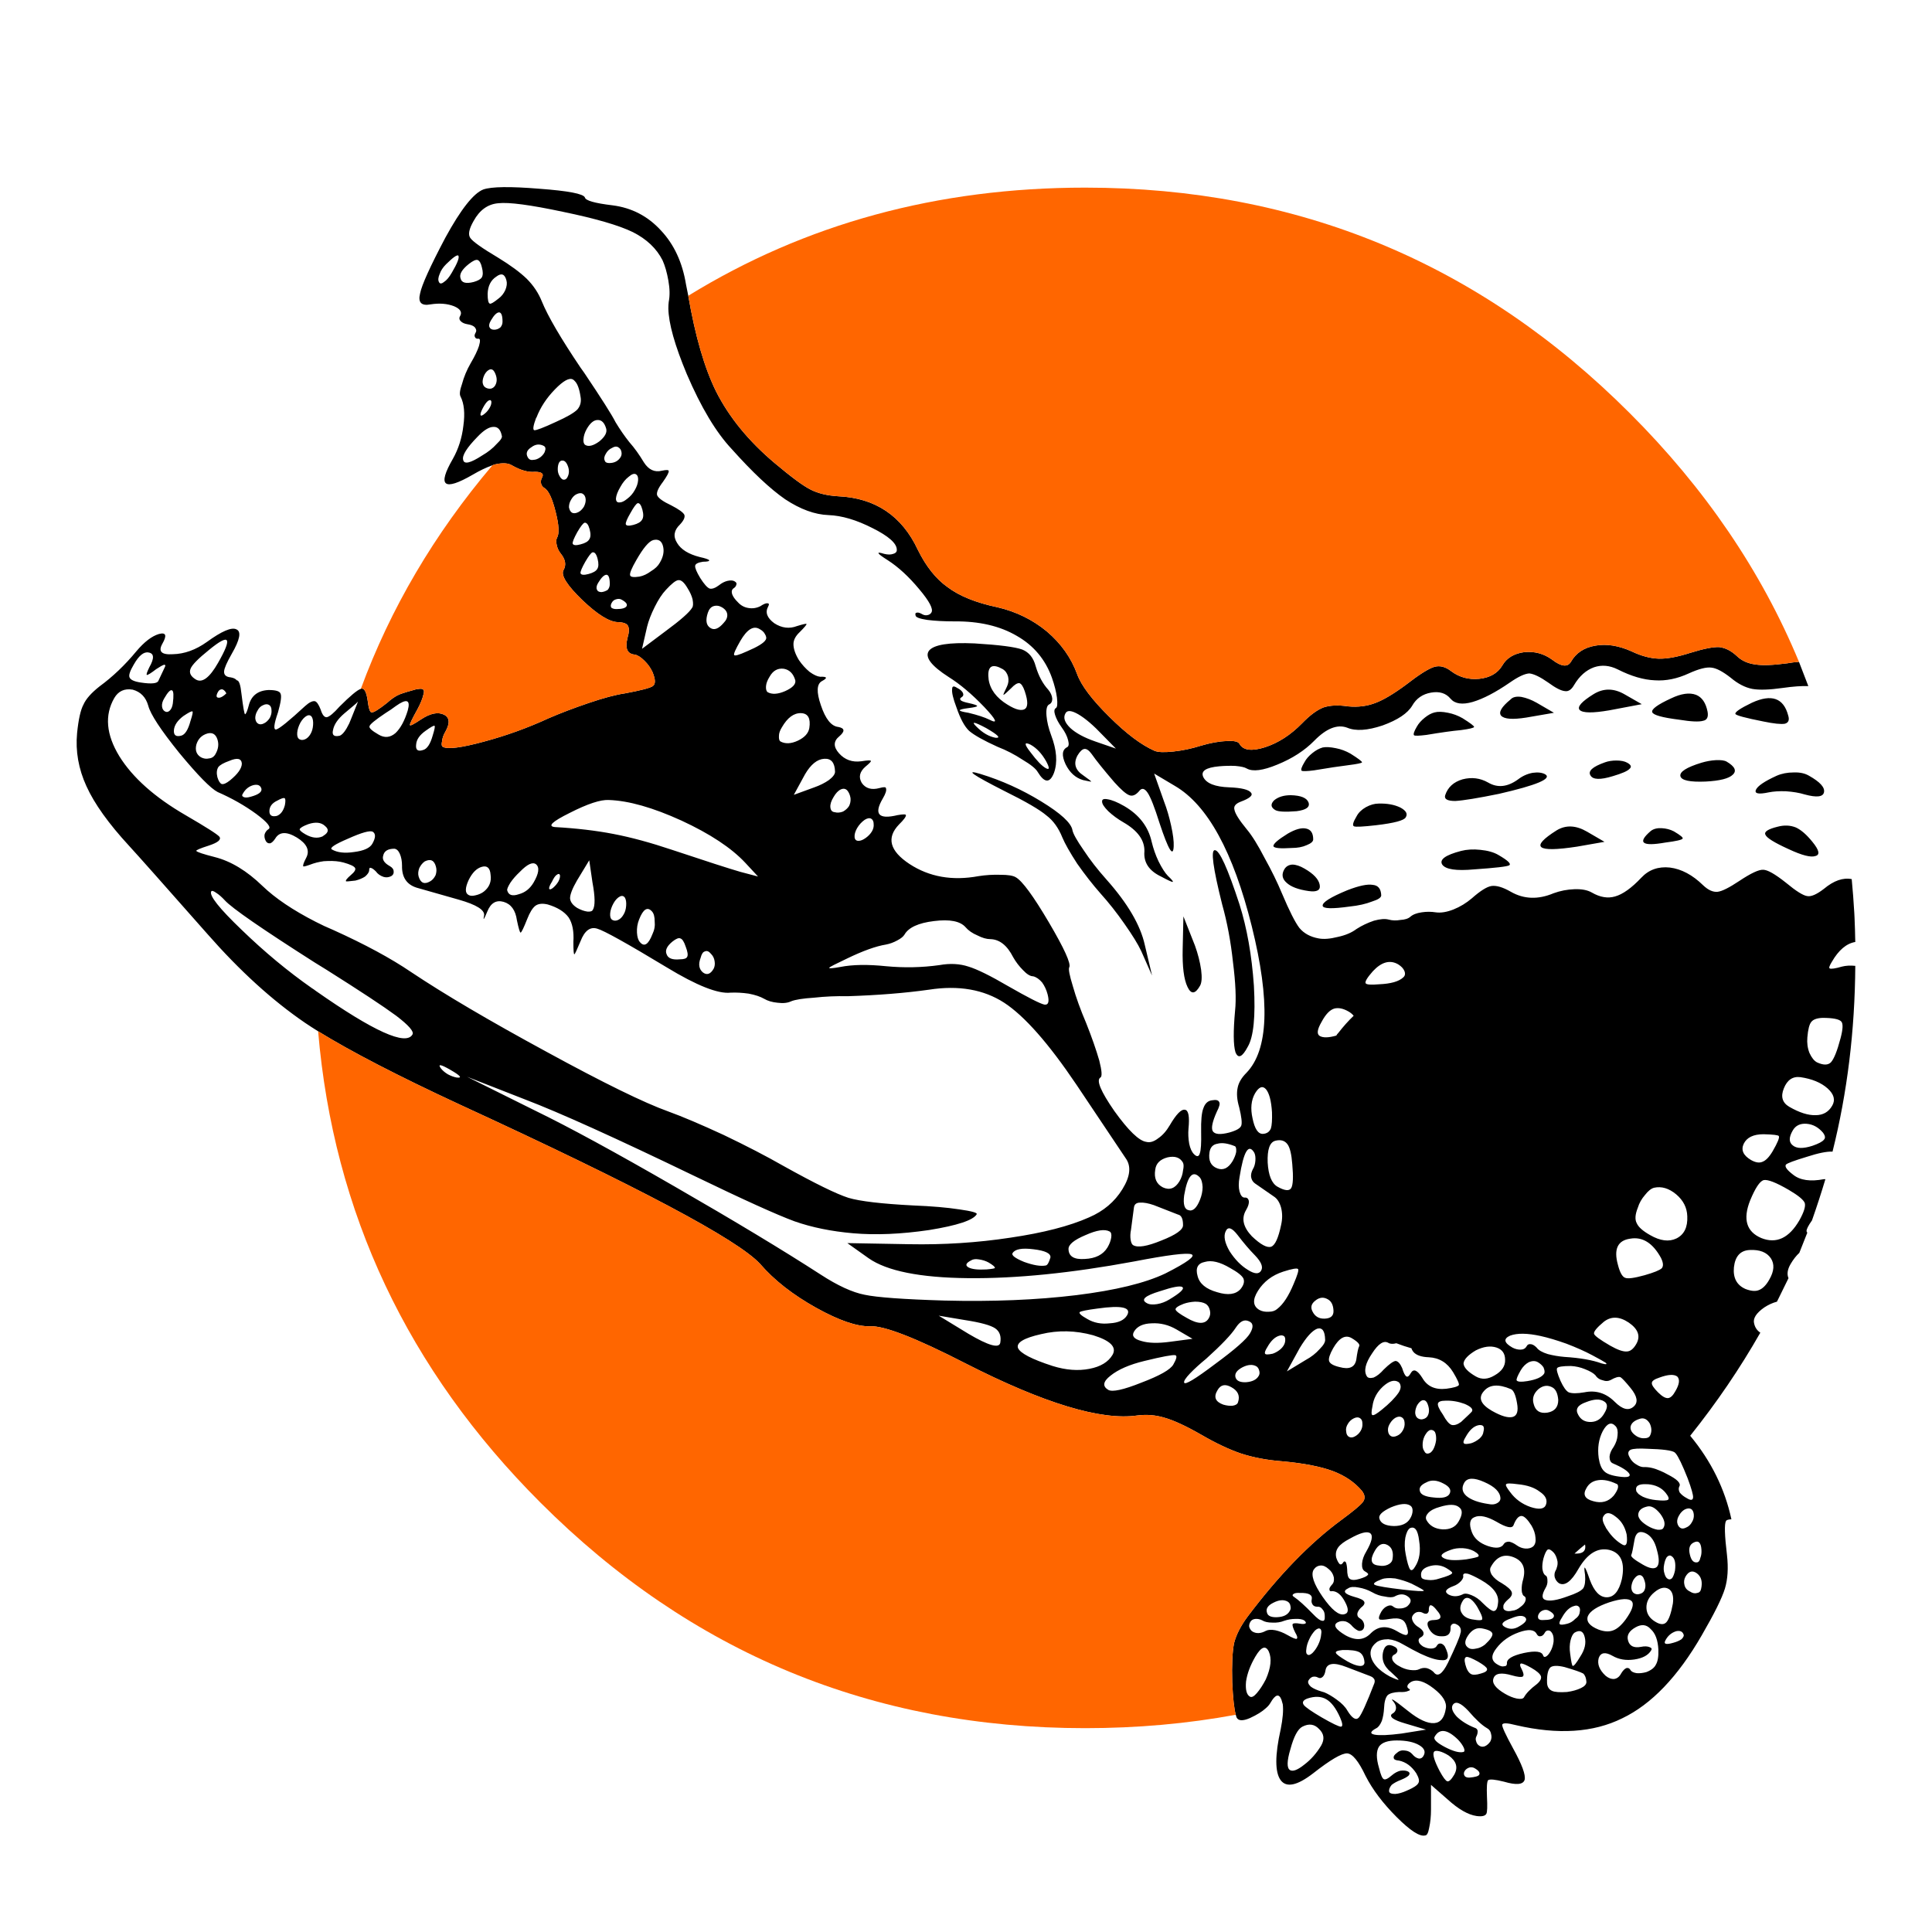 <?xml version="1.0" encoding="utf-8"?>
<!-- Generator: Adobe Illustrator 16.0.0, SVG Export Plug-In . SVG Version: 6.00 Build 0)  -->
<!DOCTYPE svg PUBLIC "-//W3C//DTD SVG 1.1//EN" "http://www.w3.org/Graphics/SVG/1.1/DTD/svg11.dtd">
<svg version="1.1" id="Layer_1" xmlns="http://www.w3.org/2000/svg" xmlns:xlink="http://www.w3.org/1999/xlink" x="0px" y="0px"
	 width="300px" height="300px" viewBox="0 0 300 300" enable-background="new 0 0 300 300" xml:space="preserve">
<g>
	<path fill-rule="evenodd" clip-rule="evenodd" d="M106.875,45.926c1.083,6.278,2.521,11.231,4.317,14.861
		c2.024,4.011,5.056,7.717,9.092,11.117c2.585,2.178,4.438,3.546,5.559,4.106c1.159,0.599,2.598,0.949,4.317,1.051
		c5.769,0.268,9.889,3.037,12.359,8.31c1.273,2.585,2.808,4.515,4.603,5.787c1.834,1.389,4.413,2.433,7.737,3.133
		c2.916,0.676,5.482,1.93,7.698,3.764c2.203,1.872,3.77,4.081,4.699,6.628c0.636,1.758,2.305,3.967,5.004,6.629
		c2.623,2.61,4.96,4.367,7.011,5.271c0.522,0.229,1.496,0.268,2.923,0.115c1.426-0.153,2.846-0.452,4.26-0.898
		c1.502-0.445,2.833-0.688,3.992-0.726c1.158-0.076,1.834,0.07,2.024,0.439c0.56,1.006,1.885,1.178,3.973,0.516
		c2.063-0.675,3.974-1.91,5.731-3.706c1.234-1.273,2.355-2.101,3.361-2.482c1.019-0.332,2.293-0.383,3.82-0.153
		c1.502,0.14,2.891-0.032,4.164-0.516c1.235-0.446,2.821-1.382,4.757-2.808c2.063-1.605,3.54-2.541,4.431-2.809
		c0.867-0.255,1.752-0.025,2.656,0.688c1.26,0.93,2.699,1.318,4.316,1.166c1.682-0.179,2.879-0.866,3.592-2.063
		c0.674-1.172,1.814-1.865,3.419-2.082c1.604-0.153,3.044,0.235,4.317,1.165c1.426,1.095,2.4,1.21,2.922,0.344
		c0.79-1.388,2.063-2.229,3.82-2.521c1.72-0.306,3.592-0.006,5.616,0.898c1.489,0.713,2.892,1.088,4.202,1.127
		c1.273,0.038,2.904-0.262,4.891-0.898c2.05-0.637,3.547-0.936,4.488-0.897c0.93,0.102,1.828,0.548,2.693,1.337
		c0.752,0.751,1.727,1.203,2.923,1.356c1.083,0.179,2.726,0.121,4.929-0.172c0.637-0.114,1.254-0.191,1.853-0.229
		c0.483,1.235,0.968,2.49,1.452,3.763c-1.045-0.038-2.369,0.058-3.974,0.287c-2.063,0.293-3.636,0.344-4.718,0.152
		c-1.121-0.216-2.242-0.796-3.362-1.738c-1.235-0.968-2.229-1.489-2.979-1.566c-0.79-0.114-1.968,0.186-3.534,0.898
		c-1.796,0.828-3.553,1.185-5.272,1.069c-1.757-0.076-3.667-0.637-5.73-1.681c-1.273-0.637-2.508-0.751-3.705-0.344
		c-1.236,0.445-2.268,1.362-3.095,2.751c-0.407,0.713-0.872,1.031-1.395,0.955c-0.599-0.039-1.478-0.484-2.636-1.338
		c-1.235-0.865-2.209-1.337-2.923-1.413c-0.713,0.038-1.72,0.509-3.019,1.413c-2.215,1.528-4.145,2.534-5.787,3.019
		c-1.605,0.458-2.744,0.293-3.42-0.497c-0.713-0.866-1.725-1.184-3.037-0.955c-1.311,0.229-2.285,0.904-2.922,2.025
		c-0.714,1.196-2.248,2.222-4.604,3.075c-2.356,0.789-4.189,0.904-5.502,0.344c-1.527-0.561-3.229,0.114-5.1,2.024
		c-1.503,1.528-3.413,2.764-5.731,3.706c-2.241,0.93-3.827,1.134-4.756,0.611c-0.306-0.191-0.892-0.325-1.757-0.401
		c-0.815-0.038-1.656-0.019-2.521,0.058c-2.089,0.19-2.91,0.751-2.465,1.681c0.484,0.98,1.828,1.509,4.03,1.586
		c1.911,0.076,3.038,0.356,3.382,0.84c0.33,0.408-0.211,0.872-1.624,1.395c-0.79,0.306-1.108,0.72-0.955,1.242
		c0.103,0.599,0.738,1.61,1.91,3.037c0.815,0.968,1.745,2.464,2.789,4.488c1.057,1.897,1.954,3.731,2.692,5.502
		c1.135,2.687,2.031,4.463,2.693,5.329c0.714,0.854,1.707,1.395,2.98,1.624c0.789,0.152,1.783,0.076,2.98-0.229
		c1.196-0.255,2.17-0.669,2.922-1.241c0.815-0.522,1.713-0.949,2.693-1.28c0.969-0.268,1.732-0.325,2.293-0.172
		c0.56,0.152,1.158,0.172,1.795,0.058c0.713-0.038,1.235-0.204,1.566-0.497c0.383-0.344,0.968-0.573,1.758-0.688
		c0.738-0.114,1.464-0.114,2.178,0c0.789,0.114,1.706-0.032,2.75-0.439c1.045-0.42,2-1,2.865-1.738
		c1.312-1.159,2.324-1.796,3.037-1.91c0.777-0.114,1.783,0.185,3.019,0.897c2.024,1.159,4.233,1.235,6.628,0.229
		c1.045-0.382,2.127-0.592,3.248-0.63c1.133-0.039,2.031,0.134,2.693,0.516c1.273,0.738,2.477,0.942,3.609,0.611
		c1.197-0.332,2.561-1.306,4.088-2.923c1.159-1.235,2.637-1.758,4.432-1.566c1.796,0.229,3.515,1.146,5.158,2.751
		c0.789,0.751,1.541,1.089,2.254,1.012c0.674-0.076,1.795-0.637,3.361-1.681c1.796-1.197,3.031-1.776,3.706-1.738
		c0.675,0,1.853,0.669,3.534,2.006c1.578,1.312,2.687,2.006,3.323,2.082c0.599,0.114,1.458-0.261,2.579-1.127
		c1.527-1.273,2.967-1.776,4.316-1.509c0.166,1.744,0.299,3.495,0.401,5.253c0.013,0.241,0.026,0.49,0.038,0.745
		c0.014,0.19,0.02,0.382,0.02,0.572c0.038,0.828,0.063,1.662,0.076,2.503c0.013,0.229,0.02,0.458,0.02,0.688
		c-1.375,0.229-2.592,1.261-3.648,3.095c-0.369,0.599-0.479,0.936-0.325,1.012c0.217,0.115,0.853,0.02,1.91-0.286
		c0.599-0.153,1.286-0.191,2.063-0.114c-0.064,10.073-1.242,19.688-3.534,28.844c-0.892-0.038-2.216,0.229-3.974,0.802
		c-1.986,0.599-3.075,1.006-3.266,1.223c-0.217,0.306,0.158,0.828,1.127,1.566c1.082,0.866,2.674,1.095,4.775,0.688
		c0.076,0,0.152,0,0.229,0c-0.637,2.127-1.33,4.26-2.082,6.399c-0.598,0.854-0.879,1.413-0.84,1.681
		c0,0.076,0.038,0.153,0.114,0.229c-0.42,1.044-0.834,2.089-1.241,3.133c-0.484,0.445-0.937,1.024-1.356,1.738
		c-0.483,0.827-0.593,1.56-0.325,2.196l-1.49,3.037c-0.037,0.076-0.076,0.153-0.113,0.229c-0.026,0.063-0.059,0.127-0.096,0.191
		l-0.096,0.19c-0.675,0.179-1.331,0.478-1.968,0.897c-1.273,0.892-1.796,1.732-1.566,2.522c0.14,0.598,0.458,1.063,0.955,1.394
		c-3.146,5.527-6.774,10.863-10.888,16.008c3.247,3.922,5.38,8.245,6.398,12.97c-0.496,0.025-0.776,0.115-0.84,0.268
		c-0.268,0.445-0.217,2.203,0.152,5.272c0.229,2.024,0.121,3.77-0.324,5.233c-0.459,1.49-1.656,3.903-3.592,7.24
		c-3.705,6.431-7.824,10.729-12.358,12.894c-4.483,2.216-9.965,2.572-16.446,1.069c-1.414-0.369-2.141-0.389-2.178-0.057
		c-0.039,0.305,0.521,1.521,1.681,3.648c1.388,2.509,1.986,4.138,1.796,4.89c-0.229,0.751-1.299,0.847-3.209,0.286
		c-1.376-0.344-2.197-0.42-2.465-0.229c-0.178,0.229-0.235,1.088-0.172,2.578c0.076,1.503,0.045,2.382-0.096,2.637
		c-0.191,0.344-0.7,0.458-1.527,0.344c-1.313-0.191-2.809-1.051-4.489-2.579l-2.579-2.254v3.82c0,1.045-0.096,2-0.287,2.865
		c-0.139,0.777-0.343,1.165-0.61,1.165c-0.828,0.229-2.306-0.72-4.433-2.846c-2.139-2.14-3.75-4.272-4.832-6.399
		c-1.082-2.292-2.037-3.457-2.865-3.496c-0.854-0.025-2.61,1.007-5.271,3.095c-2.471,1.91-4.152,2.267-5.043,1.07
		c-0.904-1.235-0.904-3.871,0-7.908c0.33-1.655,0.439-2.948,0.324-3.878c-0.076-0.268-0.146-0.51-0.21-0.726
		c-0.382-0.98-0.948-0.815-1.7,0.496c-0.178,0.306-0.42,0.586-0.726,0.841c-0.561,0.521-1.382,1.031-2.464,1.528
		c-1.121,0.483-1.814,0.445-2.082-0.115c-0.039-0.114-0.077-0.248-0.115-0.4c-0.255-0.866-0.439-2.547-0.554-5.043
		c-0.077-2.7,0.019-4.725,0.286-6.075c0.332-1.312,1.038-2.692,2.121-4.145c4.826-6.405,9.652-11.385,14.479-14.938
		c1.872-1.376,2.999-2.312,3.381-2.809c0.408-0.521,0.369-1.102-0.114-1.737c-1.121-1.338-2.616-2.363-4.489-3.076
		c-1.91-0.713-4.514-1.223-7.813-1.527c-2.395-0.179-4.565-0.587-6.514-1.223c-1.859-0.637-3.916-1.611-6.17-2.923
		c-2.355-1.35-4.26-2.229-5.711-2.636c-1.351-0.408-2.738-0.522-4.164-0.345c-5.617,0.828-14.519-1.865-26.705-8.08
		c-7.717-3.96-12.658-5.883-14.823-5.769c-2.024,0.064-4.813-0.891-8.366-2.865c-3.629-2.024-6.526-4.291-8.691-6.8
		c-3.451-3.782-19-12.034-46.647-24.756c-9.576-4.444-16.911-8.239-22.005-11.385c-0.713-0.446-1.382-0.879-2.006-1.299
		c-5.094-3.477-10.149-8.074-15.167-13.792c-6.775-7.679-10.831-12.244-12.168-13.696c-3.183-3.45-5.393-6.539-6.628-9.264
		c-1.235-2.7-1.719-5.451-1.452-8.252c0.217-2.14,0.548-3.617,0.994-4.432c0.382-0.866,1.209-1.803,2.483-2.809
		c2.05-1.503,3.955-3.317,5.711-5.443c1.235-1.465,2.401-2.362,3.496-2.694c1.121-0.305,1.305,0.198,0.554,1.51
		c-0.675,1.197-0.134,1.738,1.624,1.623c1.796-0.038,3.553-0.668,5.272-1.891c2.33-1.693,3.865-2.35,4.604-1.968
		c0.79,0.331,0.547,1.599-0.726,3.802c-0.751,1.312-1.146,2.216-1.185,2.712c-0.038,0.561,0.299,0.873,1.013,0.937
		c0.458,0.076,0.777,0.229,0.955,0.458c0.344,0,0.585,0.694,0.726,2.082c0.268,2.165,0.458,3.229,0.573,3.19
		c0.153-0.076,0.337-0.522,0.554-1.337c0.382-1.541,1.414-2.35,3.094-2.427c1.121,0,1.738,0.191,1.853,0.573
		c0.178,0.369,0.044,1.337-0.401,2.903c-0.637,1.834-0.732,2.72-0.287,2.655c0.497-0.114,2-1.33,4.508-3.648
		c0.624-0.561,1.127-0.809,1.509-0.744c0.293,0.076,0.592,0.509,0.898,1.299c0.255,0.827,0.573,1.222,0.955,1.184
		c0.408-0.076,1.063-0.624,1.968-1.643c1.681-1.681,2.782-2.598,3.304-2.751l0.058-0.038c0.484-0.114,0.821,0.503,1.012,1.854
		c0.153,1.222,0.356,1.833,0.611,1.833c0.306,0.039,1.095-0.445,2.369-1.451c0.701-0.637,1.35-1.083,1.948-1.337
		c0.599-0.229,1.535-0.516,2.808-0.86l-0.057,0.058c0.866-0.217,1.203,0.013,1.012,0.688c-0.153,0.714-0.471,1.516-0.955,2.407
		c-0.853,1.528-1.242,2.35-1.165,2.464c0.038,0.153,0.617-0.146,1.738-0.897c1.413-0.93,2.591-1.172,3.534-0.727
		c0.891,0.446,0.968,1.325,0.229,2.637c-0.306,0.521-0.478,1.013-0.516,1.471c-0.115,0.483-0.076,0.783,0.115,0.897
		c0.751,0.408,2.865,0.141,6.342-0.802c3.477-0.93,6.845-2.146,10.105-3.648c1.795-0.777,3.852-1.561,6.17-2.35
		c2.317-0.79,4.208-1.293,5.673-1.509c2.47-0.459,3.909-0.834,4.317-1.128c0.445-0.305,0.426-1.037-0.058-2.196
		c-0.292-0.637-0.707-1.216-1.241-1.738c-0.561-0.561-1.063-0.879-1.509-0.955c-1.159-0.102-1.535-0.961-1.127-2.579
		c0.267-0.891,0.287-1.527,0.057-1.91c-0.178-0.331-0.681-0.516-1.509-0.554c-1.312,0-3.165-1.14-5.559-3.419
		c-2.394-2.317-3.369-3.871-2.923-4.661c0.458-0.789,0.312-1.648-0.439-2.578c-0.306-0.383-0.509-0.815-0.611-1.3
		c-0.115-0.483-0.102-0.859,0.038-1.127c0.382-0.637,0.312-1.979-0.21-4.03c-0.522-2.101-1.102-3.336-1.738-3.706
		c-0.268-0.152-0.439-0.375-0.516-0.668c-0.076-0.306-0.038-0.604,0.115-0.897c0.369-0.638,0.013-0.955-1.07-0.955
		c-1.044,0.102-2.241-0.236-3.591-1.013c-0.561-0.344-1.382-0.401-2.464-0.172c-0.191,0.038-0.375,0.096-0.554,0.172
		c-0.942,0.331-1.955,0.814-3.037,1.451c-4.533,2.624-5.565,1.803-3.094-2.464c0.866-1.541,1.407-3.247,1.624-5.119
		c0.268-1.936,0.121-3.451-0.439-4.546c-0.191-0.331-0.115-0.981,0.229-1.949c0.293-1.095,0.738-2.164,1.337-3.209
		c0.637-1.082,1.07-1.979,1.299-2.693c0.217-0.751,0.198-1.127-0.057-1.127c-0.306,0.038-0.497-0.051-0.573-0.268
		c-0.102-0.152-0.064-0.382,0.114-0.688c0.153-0.255,0.102-0.534-0.153-0.84c-0.229-0.217-0.585-0.363-1.07-0.439
		c-0.484-0.077-0.84-0.229-1.069-0.459c-0.268-0.255-0.306-0.534-0.115-0.84c0.331-0.599,0.013-1.102-0.955-1.51
		c-1.044-0.407-2.261-0.503-3.648-0.286c-1.426,0.268-1.968-0.293-1.624-1.681c0.254-1.312,1.566-4.209,3.935-8.691
		c2.394-4.381,4.355-6.87,5.883-7.469c1.273-0.446,4.17-0.484,8.691-0.115c4.496,0.331,6.858,0.783,7.087,1.356
		c0.102,0.484,1.541,0.892,4.317,1.223c2.954,0.382,5.444,1.675,7.469,3.878c2.05,2.165,3.355,4.973,3.916,8.424
		C106.646,44.786,106.761,45.365,106.875,45.926z M102.94,84.76c-0.217-0.79-0.72-1.089-1.509-0.897
		c-0.675,0.19-1.554,1.234-2.636,3.132c-0.713,1.235-1.031,2.006-0.955,2.312c0.039,0.293,0.522,0.369,1.452,0.229
		c0.599-0.114,1.197-0.395,1.796-0.841c0.637-0.382,1.089-0.814,1.356-1.299C103.004,86.466,103.169,85.587,102.94,84.76z
		 M99.693,80.71c0.229-0.331,0.249-0.854,0.057-1.566c-0.191-0.713-0.433-1.051-0.726-1.013c-0.229,0.077-0.605,0.586-1.127,1.528
		c-0.522,0.892-0.764,1.471-0.726,1.738c0.077,0.255,0.465,0.293,1.165,0.114C99.05,81.321,99.502,81.054,99.693,80.71z
		 M91.556,82.181c-0.191-0.713-0.452-1.051-0.783-1.013c-0.229,0.077-0.605,0.561-1.127,1.452c-0.522,0.942-0.764,1.541-0.726,1.796
		c0.115,0.268,0.522,0.306,1.223,0.114c0.713-0.178,1.165-0.439,1.356-0.783C91.728,83.416,91.747,82.894,91.556,82.181z
		 M95.644,77.405c0,0.446,0.191,0.649,0.573,0.611c0.331,0,0.72-0.185,1.165-0.554c0.497-0.369,0.892-0.821,1.185-1.356
		c0.306-0.522,0.478-1.025,0.516-1.509c0.039-0.484-0.076-0.803-0.344-0.955c-0.268-0.153-0.643-0.02-1.127,0.4
		c-0.484,0.37-0.911,0.892-1.28,1.566C95.911,76.323,95.682,76.922,95.644,77.405z M88.69,77.577
		c-0.229,0.369-0.344,0.765-0.344,1.185c0.077,0.407,0.229,0.688,0.458,0.84c0.255,0.141,0.573,0.121,0.955-0.057
		c0.332-0.153,0.63-0.434,0.898-0.841c0.216-0.42,0.312-0.814,0.287-1.184c-0.038-0.408-0.191-0.688-0.458-0.841
		c-0.229-0.153-0.547-0.134-0.955,0.057C89.2,76.89,88.919,77.17,88.69,77.577z M86.895,73.929c0.153,0.293,0.337,0.478,0.554,0.554
		c0.267,0.039,0.478-0.069,0.63-0.324c0.369-0.637,0.35-1.35-0.058-2.14c-0.191-0.331-0.401-0.497-0.63-0.497
		c-0.216-0.038-0.401,0.052-0.554,0.268c-0.153,0.268-0.229,0.624-0.229,1.07C86.608,73.267,86.704,73.623,86.895,73.929z
		 M82.521,69.44c-0.713,0.445-0.904,0.968-0.573,1.565c0.191,0.345,0.478,0.478,0.859,0.401c0.37,0,0.758-0.152,1.166-0.458
		c0.382-0.331,0.605-0.649,0.668-0.955c0.115-0.331,0.063-0.573-0.153-0.727C83.813,68.898,83.157,68.956,82.521,69.44z
		 M95.032,69.555c-0.408,0.178-0.726,0.478-0.955,0.897c-0.255,0.407-0.312,0.765-0.172,1.069c0.076,0.255,0.305,0.383,0.688,0.383
		c0.815,0,1.414-0.318,1.795-0.955c0.14-0.255,0.172-0.535,0.096-0.841c-0.064-0.293-0.229-0.516-0.497-0.668
		C95.72,69.287,95.401,69.325,95.032,69.555z M92.797,65.219c-0.598,0-1.165,0.471-1.7,1.413c-0.293,0.522-0.458,1.044-0.497,1.566
		c-0.038,0.445,0.057,0.745,0.286,0.897c0.522,0.306,1.249,0.121,2.178-0.554c0.866-0.713,1.223-1.369,1.07-1.967
		C93.867,65.645,93.421,65.193,92.797,65.219z M86.169,60.462c-1.312,1.35-2.267,2.808-2.865,4.374
		c-0.026,0.013-0.045,0.032-0.058,0.058c-0.446,1.197-0.541,1.834-0.287,1.91c0.306,0.038,1.433-0.395,3.381-1.299
		c1.681-0.751,2.782-1.388,3.305-1.91c0.484-0.561,0.649-1.235,0.497-2.024c-0.178-1.197-0.478-2-0.898-2.407
		c-0.102-0.114-0.191-0.191-0.268-0.229C88.417,58.603,87.48,59.112,86.169,60.462z M77.134,68.924
		c0.637-0.599,0.897-1.024,0.783-1.279c-0.191-0.942-0.624-1.395-1.299-1.356c-0.675,0-1.497,0.51-2.464,1.528
		c-1.681,1.719-2.426,2.916-2.235,3.591c0.14,0.738,1.127,0.51,2.96-0.688C75.784,70.197,76.535,69.599,77.134,68.924z
		 M76.293,62.314c-0.076-0.229-0.248-0.248-0.516-0.057c-0.216,0.152-0.478,0.509-0.783,1.069c-0.293,0.561-0.42,0.93-0.382,1.108
		c0.063,0.19,0.287,0.12,0.668-0.211c0.293-0.229,0.554-0.547,0.783-0.955C76.255,62.926,76.332,62.607,76.293,62.314z
		 M76.236,60.348c0.293-0.076,0.516-0.249,0.668-0.516c0.331-0.599,0.293-1.287-0.115-2.063c-0.191-0.344-0.433-0.478-0.726-0.401
		c-0.306,0.115-0.567,0.356-0.783,0.727c-0.229,0.42-0.344,0.834-0.344,1.241c0.038,0.407,0.191,0.688,0.458,0.841
		C75.65,60.328,75.93,60.386,76.236,60.348z M77.688,50.854c0.229-0.255,0.344-0.554,0.344-0.897c0-0.93-0.172-1.413-0.516-1.452
		c-0.369,0-0.796,0.414-1.28,1.242c-0.268,0.445-0.344,0.796-0.229,1.051c0.114,0.268,0.356,0.4,0.726,0.4
		C77.076,51.197,77.395,51.083,77.688,50.854z M75.72,45.639c0,0.942,0.114,1.445,0.344,1.51c0.153,0.076,0.599-0.185,1.337-0.783
		c0.458-0.331,0.815-0.777,1.07-1.338c0.229-0.56,0.287-1.05,0.172-1.471c-0.254-1.006-0.777-1.21-1.566-0.611
		C76.21,43.506,75.758,44.403,75.72,45.639z M72.816,40.979c-1.095,0.865-1.528,1.617-1.299,2.254
		c0.153,0.675,0.828,0.859,2.025,0.554c0.675-0.191,1.102-0.433,1.28-0.726c0.191-0.344,0.191-0.866,0-1.566
		c-0.14-0.637-0.363-1.013-0.668-1.127C73.886,40.29,73.44,40.494,72.816,40.979z M71.174,39.698
		c-0.178-0.19-0.815,0.255-1.91,1.337c-0.484,0.484-0.815,0.987-0.993,1.51c-0.229,0.534-0.268,0.948-0.115,1.241
		c0.14,0.306,0.401,0.306,0.783,0c0.407-0.255,0.815-0.738,1.223-1.452C71.027,40.87,71.365,39.991,71.174,39.698z M81.794,43.289
		c1.044,1.045,1.828,2.223,2.35,3.534c0.93,2.279,2.929,5.699,5.998,10.258c0.191,0.268,0.382,0.535,0.573,0.803
		c2.687,3.998,4.311,6.558,4.871,7.679c0.675,1.12,1.388,2.151,2.14,3.094c0.79,0.892,1.541,1.937,2.254,3.133
		c0.738,1.159,1.675,1.592,2.808,1.299c0.7-0.152,1.05-0.133,1.05,0.058c0.038,0.217-0.261,0.777-0.897,1.681
		c-0.739,0.969-1.038,1.662-0.898,2.083c0.191,0.445,0.923,0.968,2.197,1.566c1.159,0.598,1.833,1.082,2.024,1.451
		c0.14,0.382-0.089,0.892-0.688,1.528c-0.93,0.892-1.076,1.84-0.439,2.846c0.599,1.02,1.777,1.751,3.534,2.197
		c0.866,0.19,1.35,0.356,1.452,0.496c0.038,0.153-0.28,0.229-0.955,0.229c-0.777,0.114-1.185,0.325-1.223,0.631
		c-0.038,0.331,0.223,0.961,0.783,1.891c0.599,0.942,1.083,1.49,1.452,1.643c0.382,0.102,0.873-0.069,1.471-0.516
		c0.408-0.331,0.834-0.554,1.28-0.669c0.497-0.114,0.872-0.095,1.127,0.058c0.267,0.153,0.363,0.318,0.287,0.497
		c-0.039,0.229-0.172,0.42-0.401,0.573c-0.293,0.178-0.382,0.478-0.268,0.897c0.14,0.407,0.439,0.834,0.898,1.279
		c0.446,0.497,0.987,0.796,1.624,0.898c0.637,0.114,1.254,0.025,1.853-0.268c0.522-0.344,0.892-0.497,1.108-0.459
		c0.268,0,0.306,0.173,0.115,0.517c-0.484,0.891-0.166,1.751,0.955,2.578c1.159,0.752,2.337,0.898,3.534,0.439
		c0.942-0.293,1.433-0.401,1.471-0.324c0.038,0.102-0.318,0.528-1.07,1.279c-0.636,0.599-0.955,1.217-0.955,1.853
		c0,0.714,0.28,1.535,0.841,2.465c0.484,0.713,1.044,1.33,1.681,1.853c0.637,0.459,1.178,0.707,1.624,0.745
		c1.095-0.038,1.19,0.185,0.286,0.669c-0.828,0.445-0.885,1.7-0.172,3.763c0.713,2.127,1.611,3.247,2.693,3.362
		c1.019,0.19,1.076,0.675,0.172,1.451c-0.929,0.751-0.948,1.63-0.057,2.636c0.904,1.02,2.063,1.434,3.477,1.242
		c0.942-0.153,1.433-0.172,1.471-0.058c0.077,0.076-0.204,0.376-0.84,0.897c-0.904,0.79-1.095,1.631-0.573,2.521
		c0.599,0.866,1.516,1.134,2.751,0.803c0.675-0.191,1.012-0.179,1.012,0.038c0.115,0.306-0.051,0.834-0.497,1.586
		c-1.426,2.432-0.662,3.292,2.292,2.578c0.866-0.152,1.299-0.152,1.299,0c0.038,0.229-0.318,0.714-1.07,1.452
		c-1.987,2.063-1.445,4.106,1.624,6.132c3.069,2.012,6.641,2.643,10.716,1.891c1.134-0.178,2.279-0.248,3.438-0.21
		c1.158,0,1.941,0.127,2.35,0.382c1.006,0.561,2.725,2.903,5.157,7.029c2.395,4.075,3.445,6.394,3.152,6.953
		c-0.153,0.255,0.031,1.229,0.553,2.923c0.484,1.719,1.179,3.643,2.083,5.769c0.866,2.178,1.54,4.107,2.024,5.788
		c0.408,1.604,0.465,2.483,0.172,2.637c-0.675,0.407,0.051,2.146,2.178,5.214c2.178,3.031,3.826,4.623,4.947,4.775
		c0.561,0.153,1.178-0.031,1.854-0.554c0.674-0.458,1.273-1.133,1.795-2.024c1.006-1.72,1.789-2.521,2.35-2.407
		c0.561,0.063,0.745,1.051,0.555,2.961c-0.064,0.751-0.025,1.521,0.113,2.312c0.154,0.738,0.402,1.279,0.746,1.623
		c0.445,0.446,0.744,0.408,0.897-0.114c0.179-0.483,0.248-1.586,0.21-3.305c-0.038-1.795,0.076-3.03,0.344-3.705
		c0.255-0.752,0.7-1.166,1.338-1.242c0.637-0.115,1.012-0.02,1.127,0.287c0.152,0.216,0.025,0.719-0.383,1.509
		c-0.675,1.502-0.885,2.496-0.631,2.979c0.307,0.522,1.166,0.599,2.579,0.229c1.096-0.306,1.713-0.662,1.854-1.069
		c0.152-0.408,0.044-1.363-0.325-2.866c-0.344-1.158-0.42-2.171-0.229-3.037c0.152-0.776,0.604-1.541,1.355-2.292
		c3.438-3.553,3.719-11.13,0.841-22.731c-2.891-11.601-6.877-18.879-11.958-21.833l-3.209-1.91l1.528,4.316
		c0.446,1.159,0.815,2.414,1.108,3.764c0.305,1.388,0.438,2.458,0.4,3.209c-0.076,1.796-0.809,0.599-2.197-3.591
		c-0.775-2.471-1.395-4.044-1.853-4.719c-0.483-0.713-0.929-0.789-1.337-0.229c-0.521,0.599-1.025,0.803-1.509,0.611
		c-0.497-0.178-1.268-0.847-2.312-2.005c-1.643-1.91-2.82-3.375-3.534-4.394c-0.407-0.561-0.782-0.821-1.126-0.783
		c-0.332,0.038-0.688,0.376-1.07,1.013c-0.662,1.234-0.363,2.267,0.898,3.094c0.789,0.561,1.203,0.879,1.241,0.955
		c0,0.039-0.427-0.038-1.28-0.229c-1.172-0.344-2.076-1.166-2.713-2.465c-0.623-1.35-0.547-2.229,0.229-2.636
		c0.268-0.114,0.325-0.472,0.173-1.069c-0.153-0.637-0.49-1.313-1.013-2.025c-0.483-0.675-0.821-1.312-1.013-1.91
		c-0.178-0.56-0.141-0.917,0.114-1.069c0.229-0.114,0.286-0.656,0.173-1.624c-0.115-0.904-0.377-1.936-0.783-3.095
		c-1.02-2.839-2.834-5.004-5.444-6.494c-2.623-1.541-5.857-2.292-9.704-2.254c-1.617,0-3.024-0.076-4.221-0.229
		c-1.159-0.179-1.758-0.401-1.796-0.669c-0.076-0.267-0.038-0.413,0.115-0.438c0.191-0.077,0.452-0.026,0.783,0.152
		c0.306,0.191,0.586,0.268,0.84,0.229c0.344-0.038,0.586-0.185,0.726-0.439c0.306-0.535-0.325-1.731-1.891-3.591
		c-1.617-1.949-3.248-3.451-4.89-4.509c-1.719-1.082-1.91-1.413-0.573-0.993c0.573,0.141,1.044,0.141,1.414,0
		c0.408-0.114,0.592-0.344,0.554-0.688c-0.039-0.968-1.292-2.069-3.763-3.305c-2.496-1.273-4.775-1.948-6.838-2.024
		c-2.126-0.076-4.375-0.898-6.743-2.464c-2.317-1.605-5.081-4.203-8.29-7.794c-2.432-2.585-4.756-6.463-6.972-11.633
		c-1.872-4.483-2.827-7.883-2.865-10.201c0-0.382,0.019-0.719,0.057-1.012c0.191-0.942,0.172-2.051-0.057-3.324
		c-0.216-1.235-0.516-2.279-0.898-3.133c-0.93-1.833-2.464-3.292-4.604-4.374c-2.165-1.057-5.775-2.107-10.831-3.151
		c-5.081-1.083-8.443-1.528-10.086-1.338c-1.617,0.141-2.891,1.058-3.82,2.751c-0.713,1.235-0.885,2.114-0.516,2.636
		c0.382,0.561,1.827,1.586,4.336,3.076C79.26,41.182,80.737,42.271,81.794,43.289z M221.601,217.823
		c-0.191-0.331-0.439-0.459-0.744-0.383c-0.256,0.077-0.516,0.319-0.783,0.727c-0.217,0.407-0.325,0.821-0.325,1.241
		c0.038,0.407,0.185,0.688,0.439,0.841c0.267,0.152,0.528,0.191,0.782,0.114c0.307-0.076,0.535-0.229,0.688-0.458
		C221.989,219.345,221.97,218.65,221.601,217.823z M180.111,200.498c-2.317,0.7-3.005,1.312-2.063,1.833
		c0.369,0.229,0.91,0.287,1.624,0.172c0.674-0.114,1.312-0.356,1.91-0.726c1.68-1.006,2.355-1.643,2.024-1.91
		C183.302,199.612,182.137,199.822,180.111,200.498z M185.173,207.89l-2.482-1.451c-1.223-0.713-2.509-1.032-3.858-0.955
		c-1.351,0.038-2.267,0.471-2.751,1.299c-0.382,0.662,0.006,1.146,1.165,1.451c1.096,0.331,2.579,0.37,4.451,0.115L185.173,207.89z
		 M185.556,202.121c-0.637,0.038-1.216,0.146-1.738,0.325c-0.891,0.344-1.318,0.643-1.279,0.897c0.076,0.268,0.655,0.7,1.738,1.299
		c1.719,1.006,2.858,1.025,3.419,0.058c0.229-0.382,0.286-0.796,0.172-1.242c-0.114-0.483-0.338-0.821-0.669-1.012
		C186.816,202.229,186.269,202.121,185.556,202.121z M202.786,211.156c0.827-0.445,1.541-1.006,2.139-1.681
		c0.599-0.599,0.879-1.089,0.841-1.471c-0.038-1.351-0.452-1.91-1.241-1.682c-0.777,0.306-1.675,1.3-2.693,2.98l-2.006,3.648
		L202.786,211.156z M192.241,217.728c0.331-0.98-0.006-1.751-1.012-2.312c-0.969-0.561-1.694-0.407-2.178,0.459
		c-0.637,1.044-0.338,1.789,0.896,2.234c0.523,0.153,1.007,0.21,1.453,0.172C191.885,218.205,192.165,218.021,192.241,217.728z
		 M195.106,212.169c-0.599-0.344-1.33-0.293-2.197,0.152c-0.853,0.459-1.209,0.968-1.068,1.528c0.152,0.561,0.699,0.821,1.643,0.783
		c0.968-0.076,1.617-0.395,1.948-0.955c0.152-0.229,0.19-0.49,0.114-0.783C195.47,212.551,195.323,212.309,195.106,212.169z
		 M194.095,207.05c0.598-1.006,0.521-1.644-0.23-1.91c-0.674-0.293-1.33,0.044-1.967,1.012c-0.7,1.083-2.234,2.693-4.604,4.833
		c-0.968,0.79-1.809,1.554-2.521,2.292c-0.675,0.714-0.975,1.185-0.897,1.414c0.114,0.407,1.706-0.548,4.775-2.865
		C191.757,209.546,193.571,207.954,194.095,207.05z M199.538,208.406c0.076-0.421,0.038-0.72-0.114-0.898
		c-0.19-0.152-0.433-0.191-0.726-0.114c-0.713,0.19-1.35,0.789-1.91,1.796c-0.332,0.521-0.446,0.859-0.345,1.012
		c0.077,0.153,0.472,0.153,1.185,0c0.445-0.152,0.859-0.395,1.242-0.726C199.239,209.132,199.462,208.775,199.538,208.406z
		 M204.257,201.949c-0.637,0.484-0.79,1.044-0.459,1.682c0.382,0.789,1.02,1.165,1.91,1.127c0.942-0.039,1.395-0.452,1.356-1.242
		c-0.038-0.853-0.318-1.433-0.841-1.738C205.549,201.37,204.894,201.428,204.257,201.949z M201.563,197.06
		c-0.153-0.179-0.924-0.045-2.312,0.4c-1.72,0.561-3.024,1.554-3.916,2.98c-0.866,1.375-0.796,2.362,0.21,2.961
		c0.42,0.229,0.91,0.324,1.471,0.286c0.561,0,1.006-0.152,1.337-0.458c0.905-0.701,1.745-1.987,2.522-3.859
		C201.474,197.982,201.703,197.212,201.563,197.06z M190.331,191.176c-0.369,0.751-0.166,1.796,0.611,3.133
		c0.828,1.273,1.764,2.229,2.809,2.865c1.057,0.675,1.75,0.713,2.082,0.114c0.33-0.56,0.012-1.343-0.955-2.349
		c-0.854-0.866-1.752-1.917-2.693-3.152C191.293,190.629,190.675,190.425,190.331,191.176z M198.927,187.527
		c-0.229-0.827-0.604-1.407-1.127-1.738l-2.922-2.024c-0.332-0.229-0.535-0.566-0.611-1.013c-0.039-0.369,0.051-0.764,0.267-1.185
		c0.229-0.369,0.363-0.814,0.401-1.337s-0.02-0.936-0.172-1.241c-0.891-1.49-1.655-0.217-2.292,3.82
		c-0.153,0.866-0.153,1.598,0,2.196c0.179,0.637,0.438,0.955,0.783,0.955c0.369-0.038,0.592,0.146,0.669,0.555
		c0.037,0.368-0.109,0.833-0.439,1.394c-0.752,1.274-0.453,2.624,0.897,4.05c1.375,1.312,2.382,1.853,3.018,1.624
		c0.599-0.229,1.108-1.351,1.528-3.362C199.144,189.278,199.144,188.381,198.927,187.527z M187.083,195.951
		c-1.094,0.217-1.471,0.942-1.126,2.178c0.293,1.197,1.306,2.038,3.036,2.521c1.682,0.522,2.898,0.356,3.649-0.497
		c0.483-0.598,0.63-1.14,0.438-1.623c-0.229-0.458-0.922-1.006-2.082-1.643C189.433,195.958,188.128,195.646,187.083,195.951z
		 M179.156,187.126c-0.853-0.293-1.56-0.42-2.12-0.382c-0.561,0-0.879,0.242-0.955,0.727l-0.459,3.476
		c-0.114,0.561-0.133,1.083-0.057,1.566c0.076,0.459,0.21,0.739,0.4,0.841c0.714,0.42,2.172,0.179,4.375-0.726
		c2.279-0.892,3.4-1.694,3.361-2.407c0-0.98-0.261-1.521-0.782-1.624L179.156,187.126z M183.702,181.74
		c0.115-0.522,0.115-0.918,0-1.185c-0.445-0.815-1.247-1.096-2.406-0.841c-1.158,0.306-1.795,0.942-1.91,1.91
		c-0.217,1.312,0.178,2.229,1.184,2.751c1.045,0.483,1.904,0.165,2.58-0.955C183.454,182.898,183.64,182.338,183.702,181.74z
		 M186.74,184.318c-0.038-0.675-0.173-1.159-0.401-1.452c-1.121-1.235-1.942-0.318-2.464,2.751
		c-0.179,1.389,0.044,2.152,0.669,2.292c0.674,0.229,1.273-0.312,1.795-1.623C186.606,185.611,186.74,184.955,186.74,184.318z
		 M199.939,177.709c-0.421-0.599-1.058-0.789-1.91-0.573c-0.866,0.229-1.261,1.356-1.185,3.382c0.115,1.974,0.617,3.222,1.509,3.743
		c1.121,0.637,1.835,0.713,2.14,0.229c0.293-0.484,0.351-1.72,0.172-3.705C200.55,179.257,200.309,178.231,199.939,177.709z
		 M191.954,178.874c0.039-0.521-0.031-0.821-0.209-0.897c-1.096-0.445-1.994-0.573-2.693-0.382
		c-0.713,0.114-1.127,0.561-1.242,1.337c-0.191,1.273,0.203,2.102,1.184,2.483c0.93,0.369,1.732-0.007,2.408-1.127
		C191.694,179.766,191.878,179.295,191.954,178.874z M196.559,169.113c-0.522-0.561-1.083-0.337-1.681,0.668
		c-0.6,1.058-0.727,2.351-0.383,3.878c0.332,1.643,0.873,2.445,1.624,2.407c0.599-0.038,1.006-0.318,1.223-0.841
		c0.152-0.483,0.21-1.324,0.172-2.521C197.398,170.909,197.081,169.712,196.559,169.113z M145.767,204.299l4.604,2.808
		c3.106,1.834,4.757,2.306,4.947,1.414c0.179-1.019-0.083-1.771-0.782-2.254c-0.714-0.484-2.268-0.911-4.662-1.28L145.767,204.299z
		 M172.433,213.62c-1.158,0.904-1.273,1.637-0.344,2.197c0.637,0.369,2.355-0.007,5.157-1.127c2.853-1.083,4.502-2.019,4.948-2.809
		c0.521-0.903,0.617-1.388,0.285-1.451c-0.42-0.076-2.012,0.223-4.775,0.897C175.388,211.889,173.63,212.652,172.433,213.62z
		 M169.167,212.551c1.731-0.331,2.928-1.057,3.59-2.178c0.676-1.196-0.33-2.209-3.018-3.037c-2.738-0.751-5.432-0.809-8.08-0.172
		c-2.661,0.599-3.858,1.312-3.591,2.14c0.331,0.815,2.127,1.751,5.387,2.808C165.505,212.748,167.409,212.895,169.167,212.551z
		 M168.841,204.814c1.007,0.599,2.166,0.821,3.478,0.669c1.35-0.077,2.247-0.49,2.692-1.242c0.714-1.235-0.82-1.585-4.603-1.05
		c-1.644,0.216-2.56,0.4-2.751,0.554C167.505,203.936,167.899,204.293,168.841,204.814z M168.44,195.493
		c1.682-0.076,2.859-0.675,3.533-1.796c0.307-0.522,0.497-1.025,0.574-1.509c0.076-0.497,0-0.815-0.229-0.955
		c-0.751-0.42-2.006-0.235-3.764,0.554c-1.795,0.752-2.674,1.483-2.636,2.197C165.957,195.104,166.798,195.607,168.44,195.493z
		 M163.11,195.264c0.077-0.637-0.802-1.063-2.636-1.279c-1.795-0.229-2.877-0.025-3.247,0.61c-0.19,0.332,0.407,0.783,1.796,1.356
		c1.451,0.522,2.572,0.707,3.361,0.554C162.64,196.467,162.882,196.053,163.11,195.264z M154.477,196.888
		c0.064-0.141-0.254-0.421-0.955-0.841c-0.458-0.255-0.986-0.42-1.585-0.497c-0.483-0.076-0.872-0.019-1.165,0.173
		c-0.79,0.407-0.923,0.764-0.401,1.069c0.522,0.293,1.458,0.4,2.808,0.325C154.045,197.04,154.477,196.964,154.477,196.888z
		 M140.437,145.141c-0.191,0.306-0.566,0.604-1.127,0.897c-0.56,0.306-1.14,0.516-1.738,0.631c-1.566,0.254-3.584,0.98-6.055,2.177
		c-1.757,0.828-2.674,1.3-2.75,1.414c-0.077,0.152,0.503,0.114,1.738-0.114c1.872-0.369,4.228-0.408,7.067-0.115
		c2.814,0.268,5.584,0.211,8.31-0.172c1.643-0.293,3.139-0.216,4.489,0.229c1.35,0.407,3.406,1.42,6.17,3.037
		c3.069,1.758,4.94,2.713,5.616,2.865c0.636,0.102,0.809-0.427,0.516-1.585c-0.19-0.714-0.478-1.331-0.859-1.854
		c-0.446-0.521-0.911-0.84-1.395-0.955c-0.445,0-0.969-0.318-1.566-0.955c-0.599-0.599-1.108-1.267-1.528-2.006
		c-0.93-1.833-2.107-2.77-3.534-2.808c-0.599,0-1.268-0.191-2.006-0.573c-0.789-0.331-1.407-0.758-1.853-1.279
		c-0.828-0.942-2.458-1.261-4.89-0.955C142.608,143.313,141.074,144.02,140.437,145.141z M120.743,155.704
		c-0.828-0.077-1.522-0.28-2.082-0.611c-0.599-0.344-1.401-0.611-2.407-0.803c-0.981-0.14-1.917-0.19-2.808-0.152
		c-1.948,0.216-5.259-1.096-9.933-3.936c-6.138-3.705-9.729-5.705-10.773-5.998c-1.095-0.344-1.961,0.306-2.598,1.949
		c-0.561,1.35-0.879,2.024-0.955,2.024c-0.102,0.038-0.153-0.599-0.153-1.91c0.102-1.643-0.146-2.916-0.745-3.82
		c-0.662-0.892-1.745-1.561-3.247-2.006c-0.828-0.191-1.465-0.121-1.91,0.21c-0.446,0.344-0.873,1.038-1.28,2.082
		c-0.535,1.351-0.872,2.044-1.012,2.082c-0.115,0-0.306-0.637-0.573-1.91c-0.216-1.566-0.904-2.521-2.063-2.865
		c-1.159-0.331-2.005,0.172-2.54,1.51c-0.522,1.272-0.688,1.483-0.497,0.63c0.153-0.866-1.159-1.693-3.935-2.483l-6.514-1.853
		c-1.566-0.484-2.33-1.624-2.292-3.42c0-0.713-0.115-1.33-0.344-1.853c-0.217-0.483-0.497-0.745-0.84-0.783
		c-1.006,0-1.586,0.356-1.739,1.07c-0.191,0.598,0.146,1.14,1.013,1.623c0.407,0.229,0.611,0.51,0.611,0.841
		c0.038,0.306-0.089,0.548-0.382,0.726c-0.382,0.191-0.777,0.229-1.184,0.115c-0.522-0.179-0.917-0.459-1.185-0.841
		c-0.331-0.331-0.592-0.516-0.783-0.554c-0.178-0.077-0.267,0.038-0.267,0.344c0,0.293-0.21,0.624-0.63,0.993
		c-0.408,0.268-0.911,0.478-1.509,0.63c-0.942,0.115-1.426,0.153-1.452,0.115c-0.115-0.115,0.127-0.434,0.726-0.955
		c0.598-0.497,0.821-0.873,0.668-1.127c-0.153-0.268-0.751-0.548-1.796-0.841c-0.713-0.191-1.534-0.268-2.464-0.229
		c-0.42,0-0.796,0.038-1.127,0.115c-0.408,0.076-0.783,0.172-1.127,0.286c-0.892,0.331-1.395,0.478-1.509,0.439
		c-0.115-0.115,0.032-0.561,0.439-1.337c0.599-1.134,0.115-2.185-1.452-3.152c-1.604-0.968-2.726-0.91-3.362,0.172
		c-0.268,0.408-0.529,0.649-0.783,0.727c-0.306,0.038-0.535-0.09-0.688-0.383c-0.178-0.344-0.235-0.681-0.172-1.012
		c0.115-0.344,0.306-0.605,0.573-0.783c0.522-0.268-0.096-1.058-1.853-2.369c-1.795-1.312-3.801-2.451-6.017-3.419
		c-1.083-0.561-3.063-2.579-5.941-6.056c-2.878-3.565-4.489-6.017-4.833-7.354c-0.369-1.312-1.171-2.14-2.407-2.483
		c-1.273-0.217-2.229,0.217-2.865,1.299c-1.528,2.661-1.267,5.673,0.783,9.035c2.063,3.323,5.488,6.374,10.276,9.149
		c3.222,1.872,4.979,2.993,5.272,3.362c0.306,0.445-0.235,0.897-1.624,1.356c-1.388,0.445-2.044,0.726-1.968,0.84
		c0.115,0.179,1.07,0.497,2.866,0.955c2.508,0.637,4.979,2.134,7.411,4.489c1.986,1.91,4.737,3.763,8.252,5.559
		c0.853,0.445,1.771,0.872,2.751,1.28c4.903,2.216,8.92,4.387,12.053,6.514c5.208,3.477,12.225,7.608,21.05,12.396
		c8.838,4.826,15.142,7.915,18.911,9.265c2.178,0.789,5.043,2.006,8.596,3.648c3.515,1.681,6.622,3.292,9.322,4.833
		c4.827,2.687,8.176,4.329,10.047,4.928c1.796,0.535,5.158,0.93,10.086,1.185c2.853,0.114,5.234,0.318,7.144,0.611
		c1.897,0.268,2.795,0.516,2.693,0.745c-0.522,0.93-2.993,1.751-7.412,2.464c-4.342,0.637-8.271,0.803-11.786,0.497
		c-3.375-0.293-6.405-0.911-9.092-1.854c-2.738-1.006-7.94-3.361-15.606-7.067c-12.162-5.87-20.897-9.818-26.208-11.844
		l-9.035-3.533l10.602,5.272c5.17,2.509,12.391,6.437,21.661,11.785c9.246,5.323,16.784,9.869,22.617,13.639
		c2.662,1.732,4.947,2.783,6.857,3.152c1.91,0.407,6.023,0.706,12.34,0.897c7.526,0.191,14.377-0.089,20.554-0.841
		c6.061-0.751,10.658-1.871,13.791-3.361c3.413-1.732,4.763-2.726,4.05-2.98c-0.714-0.267-3.706,0.108-8.978,1.128
		c-9.691,1.795-18.263,2.655-25.712,2.578c-7.449-0.076-12.594-1.107-15.434-3.095l-3.305-2.349l9.589,0.172
		c5.387,0.102,10.627-0.236,15.721-1.013c5.12-0.752,9.194-1.802,12.225-3.152c2.255-0.968,3.98-2.426,5.178-4.374
		c1.234-1.986,1.4-3.598,0.496-4.832l-7.621-11.386c-4.344-6.443-8.087-10.69-11.232-12.74c-3.184-2.063-7.074-2.738-11.671-2.025
		c-3.706,0.522-7.915,0.86-12.626,1.013c-1.757-0.038-3.502,0.038-5.234,0.229c-1.719,0.114-2.897,0.299-3.534,0.554
		C122.303,155.742,121.597,155.818,120.743,155.704z M117.706,136.105l-1.968-2.12c-2.165-2.318-5.476-4.509-9.933-6.571
		c-4.444-2.025-8.201-3.088-11.27-3.19c-1.274-0.076-3.298,0.593-6.075,2.006c-2.725,1.35-3.489,2.082-2.292,2.197
		c3.362,0.19,6.393,0.547,9.092,1.069c2.725,0.522,5.756,1.344,9.092,2.464c5.272,1.758,8.806,2.897,10.602,3.419L117.706,136.105z
		 M135.394,129.095c0.217-0.369,0.306-0.745,0.268-1.127c0-0.407-0.127-0.688-0.382-0.84c-0.268-0.141-0.605-0.083-1.013,0.172
		c-0.484,0.344-0.878,0.776-1.184,1.299c-0.293,0.521-0.42,0.986-0.382,1.395c0.039,0.382,0.242,0.572,0.611,0.572
		c0.331,0,0.707-0.152,1.127-0.458C134.847,129.814,135.165,129.477,135.394,129.095z M131.574,122.753
		c-0.267-0.293-0.604-0.35-1.012-0.172c-0.408,0.191-0.783,0.586-1.127,1.185c-0.369,0.599-0.535,1.121-0.497,1.566
		c0.038,0.483,0.261,0.745,0.668,0.783c0.408,0.114,0.84,0.083,1.299-0.096c0.408-0.229,0.72-0.516,0.936-0.859
		c0.191-0.369,0.268-0.777,0.229-1.223C131.994,123.453,131.829,123.059,131.574,122.753z M129.664,119.831
		c-0.038-1.414-0.598-2.083-1.681-2.006c-1.083,0.063-2.076,0.865-2.98,2.406l-1.738,3.19l3.19-1.165
		c0.866-0.306,1.617-0.682,2.254-1.127C129.345,120.646,129.664,120.213,129.664,119.831z M124.392,110.738
		c-1.121-0.038-2.114,0.694-2.98,2.196c-0.306,0.484-0.458,0.93-0.458,1.337c-0.025,0.459,0.051,0.745,0.229,0.86
		c0.751,0.407,1.649,0.369,2.693-0.115c1.057-0.496,1.655-1.152,1.795-1.967C125.901,111.547,125.474,110.776,124.392,110.738z
		 M121.908,107.319c1.172-0.522,1.7-1.083,1.585-1.682c-0.306-1.044-0.904-1.643-1.795-1.795c-0.942-0.115-1.674,0.299-2.197,1.241
		c-0.331,0.522-0.516,1.006-0.554,1.451c-0.039,0.484,0.051,0.803,0.267,0.955C119.89,107.86,120.788,107.803,121.908,107.319z
		 M112.376,96.718c0.408-0.421,0.592-0.854,0.554-1.299c-0.039-0.446-0.318-0.822-0.841-1.128c-0.446-0.254-0.891-0.305-1.337-0.152
		c-0.382,0.14-0.662,0.478-0.84,1.013c-0.382,1.158-0.255,1.941,0.382,2.349C110.893,97.908,111.587,97.646,112.376,96.718z
		 M118.775,98.455c-0.153-0.305-0.433-0.566-0.84-0.782c-0.942-0.561-1.936,0.057-2.98,1.853c-0.751,1.312-1.069,2.037-0.955,2.178
		c0.077,0.19,0.732,0.006,1.968-0.554c1.681-0.714,2.655-1.313,2.922-1.796C119.043,99.124,119.005,98.825,118.775,98.455z
		 M160.017,115.628c-1.007-0.483-1.007-0.089,0,1.185c0.98,1.312,1.771,2.133,2.368,2.464c0.599,0.331,0.618-0.025,0.058-1.069
		C161.768,117.01,160.959,116.15,160.017,115.628z M165.46,110.738c-0.406,0.675-0.158,1.445,0.746,2.312
		c0.853,0.789,2.139,1.483,3.857,2.082l3.21,1.107l-2.024-2.063c-1.453-1.541-2.727-2.63-3.82-3.267
		C166.384,110.312,165.728,110.254,165.46,110.738z M153.121,113.05c-1.91-1.02-2.395-1.076-1.452-0.172
		c0.93,0.93,1.897,1.489,2.903,1.681C155.477,114.635,154.992,114.132,153.121,113.05z M158.278,106.077
		c-0.331-0.025-0.758,0.242-1.28,0.803c-0.713,0.7-1.107,1.037-1.184,1.012c-0.039-0.038,0.146-0.471,0.554-1.299
		c0.229-0.483,0.286-0.986,0.172-1.509c-0.14-0.535-0.421-0.93-0.841-1.185c-1.527-0.866-2.273-0.528-2.234,1.013
		c0.038,1.604,0.821,2.967,2.35,4.088c1.541,1.082,2.629,1.458,3.266,1.127c0.561-0.293,0.573-1.229,0.039-2.808
		C158.864,106.567,158.584,106.153,158.278,106.077z M158.736,100.862c1.045,0.42,1.738,1.28,2.082,2.579
		c0.446,1.502,1.096,2.719,1.948,3.648c0.383,0.458,0.593,0.93,0.631,1.413c0,0.446-0.172,0.745-0.516,0.898
		c-0.331,0.19-0.459,0.771-0.383,1.738c0.077,0.929,0.318,1.941,0.727,3.037c0.866,2.279,1.012,4.222,0.439,5.825
		c-0.637,1.644-1.478,1.605-2.521-0.114c-0.293-0.521-1.076-1.158-2.35-1.91c-1.235-0.814-2.528-1.483-3.878-2.006
		c-2.164-0.98-3.642-1.808-4.432-2.483c-0.713-0.675-1.369-1.891-1.967-3.647c-0.522-1.376-0.745-2.331-0.668-2.866
		c0-0.445,0.261-0.496,0.783-0.152c0.446,0.217,0.745,0.478,0.897,0.783c0.115,0.293,0.039,0.516-0.229,0.669
		c-0.255,0.152-0.274,0.324-0.057,0.516c0.229,0.14,0.624,0.267,1.185,0.382c0.865,0.191,1.299,0.344,1.299,0.458
		c0,0.103-0.452,0.211-1.356,0.325c-0.892,0.114-1.337,0.229-1.337,0.344s0.446,0.242,1.337,0.382c1.427,0.344,2.515,0.7,3.267,1.07
		c1.375,0.713,1.107,0.057-0.803-1.968c-1.936-2.013-3.769-3.56-5.501-4.642c-2.764-1.771-3.789-3.14-3.076-4.107
		c0.751-0.93,3.107-1.305,7.068-1.127C155.146,100.137,157.616,100.455,158.736,100.862z M209.356,157.041
		c-0.789-0.445-1.502-0.592-2.139-0.439c-0.701,0.191-1.369,0.885-2.006,2.082c-0.676,1.159-0.771,1.885-0.287,2.178
		c0.522,0.306,1.382,0.286,2.578-0.058c0.077-0.152,0.173-0.279,0.287-0.382c0.79-1.019,1.592-1.916,2.406-2.693
		C209.98,157.461,209.7,157.232,209.356,157.041z M218.067,150.757c-0.153-0.37-0.472-0.707-0.955-1.013
		c-1.273-0.738-2.586-0.382-3.936,1.069c-0.865,0.98-1.241,1.599-1.127,1.854c0.115,0.229,0.809,0.286,2.082,0.172
		c1.834-0.077,3.088-0.434,3.764-1.07C218.188,151.514,218.245,151.177,218.067,150.757z M205.384,140.651
		c-0.076-0.521,1.19-1.324,3.801-2.406c1.834-0.714,3.164-0.993,3.992-0.841c0.828,0.076,1.261,0.617,1.299,1.624
		c0,0.344-0.471,0.662-1.414,0.955c-0.967,0.382-2.126,0.643-3.476,0.783C206.848,141.148,205.447,141.11,205.384,140.651z
		 M217.437,125.389c0.904,0.484,1.185,0.994,0.841,1.528c-0.255,0.484-1.79,0.892-4.604,1.223c-2.013,0.229-3.151,0.287-3.419,0.172
		c-0.293-0.114-0.16-0.637,0.4-1.566c0.293-0.56,0.777-1.031,1.451-1.413c0.676-0.369,1.332-0.554,1.969-0.554
		C215.387,124.74,216.507,124.943,217.437,125.389z M229.853,131.96c1.159,0.115,2.089,0.376,2.789,0.783
		c1.503,0.866,2.069,1.407,1.7,1.624c-0.306,0.19-2.12,0.401-5.444,0.63c-2.775,0.255-4.425,0.007-4.947-0.744
		c-0.484-0.777,0.49-1.484,2.923-2.121C227.765,131.903,228.758,131.846,229.853,131.96z M191.783,156.927
		c0.19-1.796,0.083-4.298-0.325-7.508c-0.344-3.222-0.904-6.214-1.681-8.978c-1.427-5.692-1.802-8.5-1.127-8.424
		c0.713,0,1.986,2.808,3.82,8.424c1.159,3.668,1.903,7.876,2.235,12.626c0.267,4.788-0.051,7.947-0.955,9.475
		c-0.854,1.618-1.49,1.897-1.91,0.841C191.509,162.301,191.49,160.148,191.783,156.927z M186.339,153.067
		c-0.738,1.312-1.389,1.369-1.948,0.172c-0.561-1.171-0.809-3.139-0.745-5.902l0.115-5.043l1.795,4.547
		c0.459,1.273,0.777,2.521,0.955,3.744C186.663,151.781,186.606,152.609,186.339,153.067z M178.89,151.482l-1.682-3.802
		c-0.496-1.057-1.362-2.464-2.598-4.221c-1.197-1.72-2.433-3.286-3.705-4.699c-1.223-1.389-2.439-2.941-3.648-4.661
		c-1.121-1.732-1.885-3.082-2.293-4.05c-0.598-1.489-1.42-2.63-2.465-3.419c-1.056-0.904-3.247-2.178-6.57-3.82
		c-4.94-2.509-6.176-3.388-3.706-2.636c3.299,1.006,6.443,2.426,9.437,4.259c3.068,1.872,4.693,3.369,4.871,4.489
		c0.114,0.561,0.693,1.592,1.738,3.095c0.98,1.49,2.158,3.005,3.533,4.546c3.299,3.706,5.285,7.094,5.961,10.162L178.89,151.482z
		 M177.704,132.189c0.039-1.719-1.043-3.216-3.246-4.489c-0.904-0.521-1.694-1.102-2.369-1.738
		c-0.637-0.637-0.955-1.127-0.955-1.471c-0.038-0.369,0.242-0.496,0.84-0.382c0.676,0.102,1.535,0.452,2.579,1.051
		c2.331,1.35,3.757,3.202,4.279,5.559c0.255,1.057,0.61,2.069,1.069,3.037c0.522,1.044,1.006,1.796,1.451,2.254
		c0.637,0.599,0.879,0.91,0.727,0.936c-0.152,0-0.752-0.279-1.795-0.84C178.411,135.214,177.552,133.908,177.704,132.189z
		 M202.575,134.883c1.414,0.815,2.197,1.655,2.35,2.521c0.152,0.828-0.426,1.146-1.738,0.955c-1.604-0.229-2.744-0.662-3.419-1.299
		c-0.675-0.599-0.79-1.286-0.344-2.063c0.267-0.458,0.681-0.706,1.241-0.744C201.226,134.253,201.862,134.463,202.575,134.883z
		 M200.55,131.674c-1.756,0.114-2.692,0.025-2.807-0.268c-0.077-0.344,0.668-1,2.234-1.968c1.172-0.675,2.107-0.936,2.809-0.783
		c0.751,0.141,1.127,0.701,1.127,1.682c0,0.331-0.338,0.63-1.014,0.897C202.263,131.527,201.479,131.674,200.55,131.674z
		 M203.187,124.606c0.255,0.713-0.363,1.165-1.853,1.355c-1.758,0.141-2.858,0.083-3.305-0.172c-0.713-0.42-0.771-0.93-0.172-1.527
		c0.637-0.522,1.496-0.784,2.579-0.784C202.003,123.518,202.919,123.893,203.187,124.606z M231.075,121.512
		c1.465,0.866,3.019,0.7,4.661-0.497c0.675-0.521,1.427-0.859,2.254-1.013c0.815-0.114,1.464-0.038,1.948,0.229
		c1.096,0.675-1.299,1.688-7.182,3.037c-3.248,0.663-5.508,1.032-6.781,1.108c-1.235,0-1.758-0.3-1.566-0.898
		c0.407-1.234,1.305-2.057,2.693-2.464C228.516,120.646,229.84,120.812,231.075,121.512z M233.101,111.14
		c-0.445-0.522,0.038-1.363,1.451-2.521c0.344-0.383,0.91-0.517,1.7-0.401c0.776,0.152,1.56,0.452,2.35,0.897l2.693,1.566
		l-4.317,0.745C234.876,111.757,233.584,111.661,233.101,111.14z M219.576,114.177c-0.153-0.153-0.007-0.605,0.438-1.356
		c0.268-0.484,0.682-0.949,1.242-1.395c0.522-0.42,1.025-0.688,1.51-0.803c0.521-0.14,1.216-0.121,2.082,0.058
		c0.789,0.153,1.541,0.433,2.254,0.841c1.197,0.751,1.795,1.203,1.795,1.356c-0.038,0.152-0.732,0.318-2.082,0.496
		c-1.273,0.114-3.049,0.363-5.329,0.745C220.366,114.259,219.729,114.278,219.576,114.177z M207.446,116.182
		c0.789,0.153,1.541,0.434,2.254,0.841c1.197,0.752,1.796,1.203,1.796,1.356c-0.038,0.114-0.751,0.261-2.14,0.439
		c-1.273,0.152-3.05,0.42-5.329,0.802c-1.083,0.141-1.72,0.159-1.91,0.058c-0.153-0.153,0-0.604,0.458-1.356
		c0.255-0.483,0.662-0.948,1.223-1.395c0.522-0.42,1.051-0.706,1.586-0.859C205.905,115.966,206.593,116.004,207.446,116.182z
		 M224.562,215.646c1.159-0.153,1.814-0.344,1.967-0.573c0.077-0.217-0.223-0.885-0.896-2.006c-0.892-1.464-2.146-2.234-3.764-2.312
		c-1.158-0.038-1.961-0.318-2.406-0.84c-0.153-0.191-0.248-0.376-0.287-0.554c-0.814-0.229-1.598-0.49-2.35-0.783
		c-0.521,0.14-0.936,0.121-1.241-0.058c-0.714-0.42-1.554,0.121-2.522,1.624c-1.043,1.527-1.323,2.705-0.84,3.533
		c0.152,0.293,0.51,0.369,1.07,0.229c0.521-0.229,1.044-0.644,1.566-1.242c0.865-0.853,1.483-1.299,1.853-1.337
		c0.369,0.038,0.706,0.408,1.013,1.108c0.229,0.751,0.451,1.184,0.668,1.299c0.191,0.114,0.414-0.058,0.668-0.516
		c0.421-0.739,1.02-0.49,1.797,0.745C221.607,215.276,222.843,215.837,224.562,215.646z M61.47,109.63
		c-0.484,0.369-1.025,0.739-1.624,1.108c-1.579,1.057-2.4,1.731-2.464,2.024c-0.115,0.268,0.35,0.7,1.395,1.299
		c0.929,0.561,1.808,0.484,2.636-0.229c0.79-0.752,1.426-1.93,1.91-3.534C63.769,108.656,63.151,108.434,61.47,109.63z
		 M93.408,91.942c0.331-0.039,0.65-0.153,0.955-0.345c0.217-0.254,0.325-0.554,0.325-0.897c0-0.93-0.165-1.413-0.497-1.452
		c-0.369,0-0.802,0.414-1.299,1.242c-0.255,0.407-0.325,0.758-0.21,1.051C92.784,91.809,93.026,91.942,93.408,91.942z
		 M96.541,93.126c-0.255-0.152-0.554-0.172-0.897-0.058c-0.293,0.077-0.516,0.262-0.669,0.555c-0.153,0.268-0.172,0.509-0.057,0.726
		c0.191,0.152,0.452,0.229,0.783,0.229c0.866,0,1.395-0.146,1.585-0.439C97.464,93.833,97.216,93.495,96.541,93.126z M92.797,86.784
		c-0.191-0.751-0.458-1.089-0.802-1.012c-0.217,0.076-0.586,0.56-1.108,1.451c-0.535,0.942-0.783,1.541-0.745,1.796
		c0.114,0.268,0.528,0.306,1.242,0.114c0.713-0.19,1.165-0.452,1.356-0.783C92.957,88.02,92.976,87.498,92.797,86.784z
		 M107.544,93.068c-0.14-0.56-0.401-1.139-0.783-1.737c-0.522-0.904-1.006-1.318-1.452-1.242c-0.382,0.038-1.019,0.541-1.91,1.509
		c-0.598,0.637-1.178,1.522-1.738,2.655c-0.56,1.121-0.955,2.146-1.184,3.076l-0.783,3.419l3.591-2.693
		c2.394-1.758,3.795-2.993,4.202-3.706C107.639,94.132,107.658,93.706,107.544,93.068z M232.374,236.295
		c-1.465-0.828-2.591-1.07-3.381-0.727c-0.777,0.293-0.923,1.076-0.439,2.35c0.369,0.98,1.191,1.694,2.465,2.14
		c1.311,0.445,2.152,0.331,2.521-0.344c0.152-0.217,0.42-0.325,0.802-0.325c0.369,0.077,0.758,0.262,1.165,0.555
		c0.42,0.305,0.873,0.478,1.356,0.516c0.522,0.025,0.929-0.09,1.222-0.344c0.307-0.306,0.421-0.758,0.345-1.356
		c-0.038-0.599-0.241-1.216-0.611-1.854c-0.637-1.006-1.159-1.509-1.566-1.509c-0.458,0-0.872,0.484-1.241,1.452
		C234.781,237.383,233.902,237.198,232.374,236.295z M235.679,230.469c-1.12-0.153-1.719-0.153-1.795,0
		c-0.153,0.102,0.051,0.509,0.611,1.223c0.789,1.082,1.84,1.853,3.151,2.311c1.35,0.446,2.151,0.331,2.407-0.344
		c0.268-0.751-0.051-1.426-0.955-2.024C238.283,230.997,237.144,230.608,235.679,230.469z M227.37,230.239
		c-0.446,0.777-0.332,1.465,0.344,2.063c0.713,0.599,1.853,1.013,3.419,1.242c0.522,0.114,0.955,0.076,1.299-0.114
		c0.369-0.179,0.554-0.439,0.554-0.783c-0.038-0.969-0.879-1.809-2.521-2.522C228.859,229.411,227.828,229.449,227.37,230.239z
		 M221.753,234.957c-0.33,0.37-0.42,0.72-0.267,1.051c0.483,0.904,1.325,1.395,2.521,1.471c1.159,0.039,1.979-0.356,2.464-1.184
		c0.637-1.083,0.676-1.828,0.115-2.235c-0.561-0.497-1.573-0.516-3.037-0.058C222.734,234.219,222.136,234.537,221.753,234.957z
		 M224.122,230.354c-1.006-0.534-1.885-0.592-2.636-0.172c-0.827,0.37-1.165,0.815-1.013,1.338c0.115,0.56,0.841,0.897,2.178,1.012
		c1.313,0.153,2.121-0.031,2.426-0.554C225.409,231.379,225.09,230.838,224.122,230.354z M222.823,222.369
		c-0.178-0.255-0.42-0.363-0.726-0.324c-0.255,0.076-0.497,0.299-0.726,0.668c-0.268,0.408-0.421,0.873-0.459,1.395
		c-0.038,0.535,0.038,0.93,0.229,1.185c0.153,0.344,0.376,0.478,0.669,0.401c0.268-0.039,0.516-0.249,0.744-0.631
		c0.217-0.407,0.363-0.872,0.439-1.395C223.034,223.146,222.976,222.713,222.823,222.369z M230.349,222.312
		c0.115-0.407,0.096-0.706-0.057-0.897c-0.191-0.14-0.452-0.172-0.783-0.096c-0.713,0.179-1.35,0.777-1.91,1.796
		c-0.331,0.521-0.426,0.854-0.286,0.993c0.076,0.153,0.452,0.153,1.126,0c0.446-0.14,0.88-0.382,1.3-0.726
		C230.107,223.051,230.312,222.693,230.349,222.312z M215.985,234.06c-1.35,0.624-1.949,1.203-1.796,1.738
		c0.19,0.738,0.937,1.127,2.235,1.165c1.234,0,2.082-0.388,2.54-1.165c0.255-0.42,0.382-0.834,0.382-1.241
		c0-0.37-0.127-0.631-0.382-0.784C218.366,233.391,217.373,233.486,215.985,234.06z M211.554,221.032
		c0-0.407-0.135-0.688-0.402-0.841c-0.254-0.152-0.572-0.134-0.955,0.058c-0.368,0.179-0.668,0.458-0.896,0.841
		c-0.256,0.407-0.345,0.802-0.268,1.184c0.025,0.407,0.172,0.688,0.439,0.841c0.268,0.14,0.566,0.121,0.896-0.058
		c0.37-0.19,0.67-0.471,0.898-0.841C211.496,221.834,211.591,221.439,211.554,221.032z M217.666,220.077
		c-0.268-0.153-0.586-0.134-0.955,0.058c-0.331,0.19-0.611,0.471-0.841,0.84c-0.268,0.408-0.382,0.803-0.344,1.185
		c0.039,0.407,0.191,0.688,0.459,0.841c0.254,0.14,0.572,0.121,0.955-0.058c0.369-0.153,0.668-0.434,0.896-0.841
		c0.217-0.382,0.307-0.776,0.268-1.184C218.079,220.51,217.933,220.23,217.666,220.077z M217.169,216.257
		c0.217-0.331,0.325-0.649,0.325-0.955c-0.038-0.369-0.166-0.611-0.382-0.727c-0.637-0.368-1.427-0.127-2.369,0.727
		c-0.93,0.866-1.471,1.878-1.623,3.037c-0.191,0.892-0.191,1.356,0,1.395c0.19,0.076,0.674-0.204,1.451-0.841
		C215.729,217.963,216.597,217.085,217.169,216.257z M210.599,211.156c0.152-1.12,0.299-1.814,0.439-2.082
		c0.19-0.293-0.198-0.726-1.166-1.299c-0.98-0.561-1.936-0.032-2.865,1.586c-0.521,0.93-0.732,1.585-0.631,1.967
		c0.115,0.408,0.662,0.727,1.644,0.955C209.509,212.691,210.368,212.315,210.599,211.156z M234.495,207.394
		c-1.083,0.483-0.969,1.102,0.344,1.853c0.407,0.217,0.82,0.325,1.241,0.325c0.446,0,0.764-0.166,0.955-0.497
		c0.14-0.293,0.382-0.407,0.726-0.344c0.255,0.038,0.535,0.21,0.841,0.516c0.293,0.408,0.872,0.745,1.738,1.013
		c0.827,0.216,1.688,0.363,2.579,0.439c2.432,0.152,4.361,0.49,5.787,1.012c0.713,0.191,0.917,0.153,0.611-0.114
		c-0.33-0.217-1.025-0.604-2.082-1.165c-1.12-0.599-2.465-1.197-4.03-1.796c-1.503-0.534-2.833-0.93-3.992-1.184
		C237.163,207.005,235.59,206.986,234.495,207.394z M232.374,209.246c-0.941-0.306-2.012-0.159-3.209,0.439
		c-1.197,0.713-1.834,1.389-1.91,2.024c0.038,0.637,0.675,1.313,1.91,2.025c0.904,0.521,1.879,0.465,2.923-0.172
		c1.12-0.637,1.661-1.439,1.624-2.407C233.712,210.176,233.266,209.539,232.374,209.246z M234.609,215.702
		c-1.936-0.827-3.337-0.719-4.202,0.325c-0.904,1.019-0.49,2.031,1.241,3.037c1.452,0.828,2.534,1.146,3.247,0.955
		c0.676-0.191,0.898-0.904,0.669-2.14C235.348,216.607,235.029,215.881,234.609,215.702z M224.466,217.498
		c-0.713,0-1.107,0.146-1.184,0.439c-0.076,0.306,0.184,0.885,0.783,1.738c0.483,0.904,0.93,1.433,1.337,1.585
		c0.42,0.103,0.91-0.051,1.471-0.458c1.044-0.968,1.604-1.509,1.681-1.623c0.229-0.37-0.146-0.765-1.127-1.185
		C226.421,217.625,225.435,217.46,224.466,217.498z M51.709,113.374c-0.191,0.79,0.166,1.076,1.07,0.859
		c0.446-0.19,0.93-0.827,1.452-1.91c0.115-0.268,0.229-0.547,0.344-0.84l1.013-2.541l-0.344,0.344l-1.796,1.51
		C52.441,111.661,51.862,112.521,51.709,113.374z M69.55,166.821c0.484,0.255,0.936,0.42,1.356,0.497
		c0.93,0.114,0.611-0.28-0.955-1.185c-1.541-0.892-2.031-0.962-1.471-0.211C68.748,166.254,69.104,166.554,69.55,166.821z
		 M46.533,128.771c0,0.178,0.299,0.439,0.897,0.783c0.98,0.56,1.866,0.668,2.655,0.324c0.063-0.038,0.115-0.076,0.153-0.114
		c0.79-0.484,0.866-0.987,0.229-1.509c-0.599-0.561-1.458-0.656-2.579-0.287C47.061,128.273,46.609,128.541,46.533,128.771z
		 M44.24,125.007c0.115-0.637,0.096-0.993-0.057-1.069s-0.529,0.051-1.127,0.382c-0.815,0.382-1.223,0.93-1.223,1.643
		c0,0.662,0.388,0.904,1.165,0.727C43.597,126.459,44.011,125.898,44.24,125.007z M39.35,121.912c-0.7,0.191-1.242,0.624-1.624,1.3
		c-0.191,0.254-0.153,0.439,0.115,0.554c0.229,0.114,0.604,0.096,1.127-0.058c1.197-0.331,1.738-0.745,1.624-1.241
		C40.439,121.944,40.025,121.76,39.35,121.912z M40.095,112.381c0.254,0.14,0.554,0.121,0.898-0.058
		c0.331-0.152,0.63-0.433,0.897-0.84c0.217-0.421,0.306-0.815,0.268-1.185c0-0.407-0.127-0.688-0.382-0.841
		c-0.268-0.152-0.586-0.134-0.955,0.058c-0.344,0.14-0.624,0.42-0.841,0.841c-0.229,0.369-0.344,0.757-0.344,1.165
		C39.675,111.941,39.828,112.229,40.095,112.381z M48.443,111.368c-0.178-0.306-0.439-0.382-0.783-0.229
		c-0.37,0.19-0.707,0.547-1.013,1.069c-0.293,0.561-0.458,1.082-0.497,1.566c-0.038,0.522,0.077,0.859,0.344,1.013
		c0.255,0.152,0.554,0.152,0.898,0c0.331-0.153,0.611-0.434,0.84-0.841c0.217-0.382,0.344-0.834,0.382-1.356
		C48.653,112.068,48.596,111.661,48.443,111.368z M33.906,119.104c-0.255,0.407-0.306,0.93-0.153,1.566
		c0.178,0.599,0.401,0.955,0.668,1.07c0.293,0.076,0.72-0.108,1.28-0.555c1.235-1.006,1.853-1.885,1.853-2.636
		c-0.077-0.79-0.726-0.923-1.948-0.401C34.74,118.455,34.174,118.773,33.906,119.104z M33.467,117.08
		c0.446-0.777,0.541-1.541,0.287-2.292c-0.268-0.79-0.777-1.089-1.528-0.898c-0.892,0.255-1.471,0.834-1.738,1.738
		c-0.216,0.892,0.025,1.548,0.726,1.968c0.42,0.217,0.834,0.273,1.242,0.172C32.9,117.729,33.238,117.5,33.467,117.08z
		 M26.724,107.204c-0.255-0.152-0.663,0.261-1.223,1.241c-0.268,0.446-0.382,0.86-0.344,1.242c0.038,0.369,0.191,0.631,0.458,0.783
		c0.254,0.14,0.497,0.102,0.726-0.114c0.255-0.229,0.42-0.605,0.497-1.127C26.991,107.994,26.953,107.319,26.724,107.204z
		 M29.589,111.922c0.305-0.929,0.401-1.413,0.286-1.451c-0.114-0.076-0.585,0.165-1.414,0.726c-0.891,0.675-1.375,1.389-1.452,2.14
		c-0.076,0.815,0.299,1.114,1.127,0.897C28.736,114.081,29.22,113.311,29.589,111.922z M33.849,107.434
		c-0.369,0.675-0.273,0.975,0.287,0.897c0.306-0.076,0.643-0.299,1.013-0.668c-0.039-0.039-0.058-0.077-0.058-0.115
		c-0.191-0.306-0.395-0.478-0.611-0.516C34.212,107.032,34.001,107.166,33.849,107.434z M32.455,100.92
		c-1.681,1.35-2.636,2.324-2.865,2.923c-0.255,0.636,0.025,1.196,0.84,1.681c0.98,0.561,2.12-0.3,3.419-2.579
		C36.141,98.945,35.676,98.271,32.455,100.92z M23.075,101.321c-0.738-0.153-1.502,0.465-2.292,1.853
		c-0.599,1.006-0.821,1.675-0.668,2.006c0.14,0.382,0.719,0.649,1.738,0.802c1.681,0.255,2.598,0.159,2.75-0.286l0.955-2.025
		c0.178-0.331,0.14-0.478-0.115-0.438c-0.229,0.076-0.624,0.299-1.184,0.668c-0.828,0.637-1.312,0.937-1.452,0.898
		c-0.115-0.039,0.013-0.434,0.382-1.185C23.979,102.225,23.941,101.461,23.075,101.321z M99.234,142.791
		c-0.254,0.637-0.363,1.312-0.325,2.024c0.038,0.675,0.185,1.159,0.439,1.452c0.675,0.828,1.331,0.42,1.967-1.223
		c0.306-0.637,0.42-1.292,0.344-1.968c0-0.713-0.133-1.222-0.401-1.527C100.546,140.734,99.871,141.148,99.234,142.791z
		 M110.409,148.12c-0.331-0.407-0.649-0.534-0.955-0.382c-0.293,0.063-0.516,0.401-0.669,1.013
		c-0.369,0.968-0.254,1.713,0.344,2.234c0.625,0.484,1.185,0.3,1.681-0.554c0.178-0.344,0.229-0.738,0.153-1.185
		C110.899,148.802,110.715,148.426,110.409,148.12z M105.634,145.714c-0.255-0.115-0.663,0.051-1.223,0.496
		c-0.866,0.713-1.166,1.369-0.898,1.968c0.216,0.637,0.904,0.897,2.063,0.783c0.637,0,1.013-0.127,1.127-0.382
		c0.153-0.268,0.077-0.796-0.229-1.586C106.219,146.217,105.939,145.79,105.634,145.714z M91.995,137.003l-0.497-3.419l-1.91,3.151
		c-0.713,1.235-1.069,2.152-1.069,2.751c0.038,0.561,0.414,1.063,1.127,1.509c0.56,0.306,1.082,0.49,1.566,0.555
		c0.458,0.038,0.739-0.052,0.841-0.268C92.434,140.684,92.415,139.257,91.995,137.003z M86.456,135.838
		c-0.229,0.14-0.478,0.496-0.745,1.069c-0.331,0.522-0.478,0.892-0.439,1.108c0.115,0.152,0.337,0.083,0.668-0.21
		c0.306-0.268,0.567-0.586,0.783-0.955c0.191-0.383,0.268-0.7,0.229-0.955C86.875,135.666,86.71,135.646,86.456,135.838z
		 M97.229,140.651c0.039-0.521-0.019-0.93-0.171-1.223c-0.191-0.306-0.452-0.382-0.784-0.229c-0.382,0.19-0.719,0.547-1.012,1.069
		c-0.306,0.561-0.478,1.082-0.516,1.566c-0.039,0.522,0.076,0.859,0.344,1.013c0.268,0.152,0.567,0.152,0.898,0
		c0.331-0.153,0.611-0.434,0.84-0.841C97.057,141.639,97.19,141.187,97.229,140.651z M64.049,160.632
		c0.268-0.445-0.573-1.413-2.521-2.903c-1.986-1.464-5.597-3.846-10.831-7.144c-0.599-0.37-1.197-0.739-1.796-1.108
		c-8.239-5.246-12.9-8.469-13.982-9.665c-0.484-0.522-0.93-0.911-1.337-1.166c-0.42-0.306-0.682-0.382-0.783-0.229
		c-0.344,0.637,1.242,2.636,4.756,5.998c3.527,3.412,7.157,6.424,10.888,9.035c0.191,0.114,0.382,0.248,0.573,0.4
		C58.032,160.167,63.043,162.428,64.049,160.632z M57.879,129.152c-0.446-0.229-1.719,0.127-3.82,1.069
		c-2.088,0.892-2.929,1.452-2.521,1.682c0.828,0.483,1.968,0.617,3.419,0.4c1.541-0.19,2.496-0.624,2.865-1.299
		C58.344,130.075,58.363,129.458,57.879,129.152z M79.254,137.061c-0.369,0.599-0.535,0.993-0.497,1.185
		c0.191,0.751,0.79,0.955,1.795,0.61c0.968-0.254,1.732-0.853,2.292-1.795c0.828-1.414,0.961-2.362,0.401-2.847
		c-0.522-0.42-1.362-0.031-2.521,1.165C80.126,135.939,79.636,136.5,79.254,137.061z M72.759,136.679
		c-0.56,1.234-0.56,1.999,0,2.292c0.255,0.152,0.605,0.172,1.051,0.058c0.535-0.115,0.987-0.318,1.356-0.611
		c0.828-0.675,1.166-1.535,1.013-2.579c-0.077-1.057-0.529-1.471-1.356-1.241C74.007,134.825,73.32,135.52,72.759,136.679z
		 M67.64,135.896c0.153-0.459,0.172-0.892,0.057-1.299c-0.255-1.007-0.834-1.286-1.738-0.841c-0.331,0.229-0.611,0.566-0.84,1.013
		c-0.191,0.483-0.229,0.93-0.115,1.337c0.306,1.019,0.904,1.267,1.795,0.745C67.144,136.659,67.423,136.341,67.64,135.896z
		 M64.622,115.571c-0.115,0.865,0.235,1.165,1.05,0.897c0.637-0.153,1.146-0.917,1.528-2.292c0.293-0.942,0.382-1.433,0.268-1.471
		c-0.102-0.077-0.567,0.185-1.395,0.782C65.169,114.125,64.686,114.819,64.622,115.571z M205.154,253.754
		c0.076-0.446,0.019-0.727-0.172-0.841s-0.452-0.025-0.783,0.268c-0.382,0.42-0.681,0.872-0.897,1.356
		c-0.268,0.561-0.42,1.082-0.459,1.565c-0.076,0.459,0,0.739,0.229,0.841c0.152,0.114,0.395,0.025,0.726-0.268
		c0.344-0.344,0.643-0.776,0.898-1.299C204.964,254.817,205.116,254.275,205.154,253.754z M205.708,250.945
		c0-0.445-0.108-0.783-0.324-1.012c-0.229-0.332-0.497-0.478-0.803-0.439c-0.331,0-0.572-0.096-0.726-0.287
		c-0.191-0.268-0.249-0.548-0.173-0.84c0.154-0.714-0.445-1.051-1.795-1.013c-0.521-0.038-0.873,0.02-1.051,0.172
		c-0.191,0.14-0.158,0.286,0.096,0.439c0.713,0.483,1.688,1.362,2.923,2.636c0.675,0.713,1.165,1.07,1.471,1.07
		C205.619,251.748,205.747,251.506,205.708,250.945z M211.324,249.646c-0.306,0.306-0.49,0.605-0.554,0.898
		c-0.039,0.344,0.088,0.592,0.381,0.744c0.307,0.179,0.51,0.421,0.612,0.727c0.114,0.331,0.102,0.63-0.038,0.897
		c-0.153,0.255-0.401,0.363-0.745,0.324c-0.293-0.102-0.612-0.324-0.955-0.668c-0.293-0.369-0.644-0.63-1.051-0.783
		c-0.458-0.114-0.872-0.076-1.241,0.114c-0.79,0.407-0.395,1.083,1.184,2.025c1.605,0.892,2.93,0.776,3.974-0.344
		c1.12-1.083,2.433-1.197,3.935-0.345c0.828,0.497,1.35,0.707,1.566,0.631c0.268-0.076,0.306-0.433,0.115-1.069
		c-0.191-0.714-0.472-1.146-0.841-1.299c-0.407-0.217-1.025-0.255-1.853-0.115c-0.93,0.152-1.471,0.172-1.624,0.058
		c-0.153-0.179-0.044-0.586,0.325-1.223c0.267-0.42,0.586-0.7,0.955-0.841c0.344-0.152,0.643-0.114,0.896,0.115
		c0.268,0.216,0.605,0.306,1.014,0.268c0.42,0,0.795-0.108,1.127-0.325c0.675-0.599,0.713-1.107,0.114-1.528
		c-0.599-0.445-1.293-0.445-2.082,0c-0.331,0.153-0.835,0.153-1.509,0c-0.676-0.076-1.331-0.299-1.969-0.669
		c-0.674-0.368-1.368-0.61-2.081-0.726c-0.739-0.152-1.28-0.114-1.624,0.115c-0.93,0.445-0.611,0.891,0.955,1.337
		c0.866,0.229,1.369,0.471,1.509,0.726C211.974,248.959,211.808,249.277,211.324,249.646z M206.319,243.648
		c-0.445-0.407-0.872-0.592-1.279-0.554c-0.446,0.038-0.803,0.261-1.07,0.669c-0.445,0.789,0.025,2.19,1.414,4.202
		c1.413,2.024,2.534,2.923,3.361,2.693c0.675-0.152,0.713-0.79,0.115-1.91c-0.561-1.083-1.217-1.643-1.968-1.681
		c-0.306,0.076-0.458-0.014-0.458-0.268c-0.039-0.153,0.095-0.401,0.4-0.745c0.255-0.255,0.351-0.624,0.287-1.108
		C207.007,244.413,206.739,243.979,206.319,243.648z M207.503,241.91c0.154,0.446,0.326,0.765,0.517,0.955
		c0.179,0.115,0.344,0.058,0.497-0.172c0.152-0.268,0.305-0.306,0.458-0.114c0.103,0.191,0.172,0.547,0.21,1.069
		c0,0.828,0.134,1.331,0.401,1.51c0.292,0.229,0.815,0.229,1.565,0c0.714-0.217,1.128-0.421,1.242-0.611
		c0.152-0.115,0-0.3-0.458-0.555c-0.331-0.19-0.478-0.586-0.439-1.184c0.038-0.599,0.261-1.235,0.669-1.91
		c0.865-1.503,1.069-2.439,0.611-2.809c-0.484-0.369-1.548-0.089-3.19,0.841c-0.866,0.445-1.464,0.897-1.796,1.356
		C207.446,240.771,207.351,241.312,207.503,241.91z M214.571,245.215c-1.121,0.421-1.471,0.72-1.051,0.898
		c0.408,0.19,1.866,0.433,4.375,0.726c2.012,0.229,3.074,0.286,3.189,0.172c0.115-0.038-0.521-0.407-1.91-1.108
		c-0.777-0.344-1.617-0.611-2.521-0.802C215.724,244.999,215.03,245.037,214.571,245.215z M215.411,239.886
		c-0.738-0.369-1.387-0.051-1.947,0.955c-0.79,1.388-0.586,2.14,0.611,2.254c0.521,0.102,0.986,0.063,1.395-0.114
		c0.42-0.191,0.668-0.452,0.744-0.783C216.431,241.038,216.163,240.268,215.411,239.886z M218.907,237.307
		c-0.306,0.229-0.535,0.714-0.688,1.452c-0.141,0.827-0.121,1.693,0.058,2.598c0.229,1.223,0.458,2.006,0.688,2.35
		c0.217,0.229,0.478,0.076,0.783-0.458c0.675-1.045,0.879-2.388,0.611-4.031C220.169,237.574,219.685,236.938,218.907,237.307z
		 M233.654,252.627c0.714,0.407,1.445,0.388,2.196-0.058c1.006-0.561,1.344-1.025,1.013-1.395c-0.382-0.382-1.114-0.344-2.196,0.114
		C233.291,251.773,232.954,252.219,233.654,252.627z M230.579,255.377c0.814-0.751,1.203-1.312,1.165-1.681
		c-0.063-0.369-0.604-0.649-1.624-0.841c-0.854-0.152-1.578,0.224-2.178,1.127c-0.598,0.892-0.547,1.541,0.153,1.948
		c0.268,0.153,0.644,0.172,1.127,0.058C229.681,255.925,230.133,255.721,230.579,255.377z M223.11,250.048
		c-0.369-0.483-0.669-0.745-0.898-0.783c-0.191-0.038-0.306,0.146-0.344,0.554c0.038,0.344-0.051,0.586-0.268,0.727
		c-0.191,0.076-0.42,0.037-0.688-0.115c-0.254-0.14-0.554-0.172-0.898-0.096c-0.292,0.103-0.516,0.287-0.668,0.555
		c-0.152,0.229-0.133,0.528,0.058,0.897s0.49,0.669,0.897,0.897c0.408,0.268,0.649,0.528,0.727,0.783
		c0.076,0.306-0.032,0.548-0.325,0.726c-0.344,0.153-0.478,0.383-0.401,0.688c0.039,0.254,0.262,0.516,0.668,0.783
		c0.421,0.216,0.835,0.324,1.242,0.324c0.445,0,0.745-0.146,0.898-0.439c0.152-0.267,0.355-0.382,0.611-0.344
		c0.229,0.038,0.439,0.191,0.63,0.459c0.776,1.528,0.604,2.234-0.517,2.12c-0.75,0-1.833-0.331-3.246-0.993
		c-0.79-0.383-1.707-0.873-2.752-1.471c-0.75-0.446-1.502-0.707-2.253-0.783c-0.815,0-1.433,0.165-1.853,0.496
		c-0.893,0.713-1.134,1.579-0.727,2.598c0.306,0.701,0.828,1.331,1.566,1.892c0.344,0.268,0.758,0.535,1.242,0.802
		c0.865,0.408,1.317,0.573,1.355,0.497c0-0.076-0.414-0.49-1.242-1.241c-0.19-0.141-0.343-0.287-0.457-0.439
		c-0.662-0.713-0.904-1.554-0.727-2.521c0.229-1.159,0.848-1.459,1.854-0.898c0.267,0.141,0.4,0.345,0.4,0.611
		c-0.038,0.268-0.21,0.472-0.516,0.611c-0.293,0.153-0.382,0.414-0.268,0.783c0.103,0.268,0.344,0.535,0.727,0.803
		c0.076,0.038,0.165,0.089,0.268,0.152c0.572,0.344,1.158,0.554,1.757,0.631c0.637,0.076,1.102,0.038,1.395-0.115
		c0.369-0.19,0.765-0.248,1.185-0.172c0.407,0.115,0.764,0.318,1.069,0.611c0.599,0.828,1.344,0.344,2.235-1.451
		c1.158-2.433,1.795-3.929,1.91-4.489c0-0.076,0.019-0.134,0.057-0.172c0.115-0.599-0.089-1.025-0.611-1.28
		c-0.268-0.152-0.496-0.172-0.688-0.057c-0.217,0.14-0.305,0.362-0.268,0.668c0,0.854-0.452,1.261-1.355,1.223
		c-0.892,0.038-1.566-0.369-2.025-1.223c-0.445-0.865-0.166-1.299,0.84-1.299C223.842,251.519,223.976,251.016,223.11,250.048z
		 M227.103,248.634c-0.42,0.714-0.459,1.331-0.115,1.854c0.332,0.572,0.968,0.91,1.91,1.013c0.676,0.114,1.083,0.114,1.223,0
		c0.115-0.179,0.006-0.586-0.324-1.223c-0.497-1.019-1.006-1.694-1.528-2.025C227.784,247.984,227.396,248.112,227.103,248.634z
		 M227.942,244.374c-0.521-0.114-0.77-0.019-0.744,0.287c0.076,0.217-0.032,0.497-0.325,0.841c-0.345,0.369-0.739,0.63-1.185,0.782
		c-1.197,0.446-1.458,0.88-0.783,1.3c0.676,0.369,1.407,0.369,2.197,0c0.293-0.191,0.758-0.153,1.395,0.114
		c0.637,0.255,1.216,0.662,1.738,1.223c0.789,0.789,1.35,1.203,1.681,1.241c0.382,0,0.61-0.395,0.688-1.184
		c0.216-1.313-0.669-2.528-2.655-3.649C229.095,244.846,228.427,244.527,227.942,244.374z M221.716,245.329
		c0.561,0.077,1.171,0,1.834-0.229c1.172-0.331,1.808-0.592,1.91-0.783c0.152-0.114-0.146-0.395-0.898-0.841
		c-0.854-0.483-1.77-0.561-2.75-0.229c-0.93,0.306-1.3,0.853-1.108,1.643C220.779,245.145,221.117,245.291,221.716,245.329z
		 M231.534,243.248c-0.23,0.343-0.191,0.776,0.114,1.299c0.331,0.483,0.853,0.917,1.566,1.299c0.853,0.521,1.356,0.968,1.509,1.337
		s-0.031,0.764-0.554,1.185c-0.421,0.369-0.662,0.688-0.726,0.955c0,0.038,0,0.095,0,0.172c-0.039,0.255,0.051,0.439,0.268,0.554
		c0.267,0.152,0.643,0.172,1.127,0.057c0.445-0.038,0.879-0.241,1.299-0.61c0.369-0.268,0.611-0.567,0.726-0.897
		c0.114-0.345,0.058-0.593-0.172-0.745c-0.153-0.077-0.249-0.204-0.286-0.383c-0.077-0.152-0.115-0.344-0.115-0.572
		c-0.025-0.522,0.051-1.083,0.229-1.682c0.446-1.719-0.058-2.858-1.509-3.419C233.546,241.235,232.388,241.72,231.534,243.248z
		 M229.566,241.681c0.153-0.19-0.089-0.471-0.726-0.84c-0.497-0.255-1.057-0.401-1.682-0.439c-0.713-0.038-1.35,0.051-1.91,0.268
		c-1.35,0.483-1.725,0.897-1.127,1.241c0.6,0.369,1.777,0.446,3.534,0.229C228.815,241.948,229.452,241.796,229.566,241.681z
		 M212.776,260.268l-3.706-1.414c-1.974-0.776-3.057-0.604-3.247,0.516c-0.076,0.484-0.224,0.821-0.439,1.013
		c-0.229,0.217-0.479,0.248-0.746,0.096c-0.254-0.14-0.534-0.172-0.84-0.096c-0.254,0.102-0.458,0.286-0.611,0.554
		c-0.152,0.268-0.038,0.586,0.344,0.955c0.369,0.293,0.949,0.555,1.738,0.783c0.102,0.038,0.229,0.077,0.383,0.115
		c0.598,0.254,1.234,0.63,1.91,1.127c0.789,0.561,1.35,1.14,1.68,1.738c0.714,1.158,1.293,1.515,1.739,1.069
		c0.42-0.458,1.229-2.241,2.426-5.349c0.076-0.217,0.076-0.42,0-0.611c-0.153-0.229-0.325-0.375-0.516-0.439L212.776,260.268z
		 M245.497,262.12c0.561-0.268,0.841-0.586,0.841-0.955c-0.038-0.599-0.204-1.031-0.497-1.299c-0.407-0.229-1.381-0.566-2.922-1.013
		c-1.083-0.255-1.809-0.235-2.178,0.058c-0.383,0.382-0.555,1.19-0.516,2.426c0.037,0.599,0.299,1.006,0.783,1.223
		c0.42,0.191,1.19,0.248,2.311,0.172C244.173,262.616,244.899,262.413,245.497,262.12z M244.485,253.524
		c-0.255,0.19-0.459,0.586-0.611,1.185c-0.153,0.637-0.172,1.331-0.059,2.082c0.154,1.223,0.287,1.853,0.402,1.891
		c0.178,0.038,0.566-0.445,1.165-1.451c0.713-1.083,0.942-2.096,0.688-3.038C245.841,253.263,245.313,253.04,244.485,253.524z
		 M242.192,252.188c0.115,0.14,0.51,0.12,1.185-0.058c0.446-0.114,0.854-0.363,1.223-0.745c0.42-0.293,0.649-0.624,0.688-0.993
		c0.103-0.42,0.063-0.72-0.114-0.897c-0.191-0.191-0.439-0.229-0.745-0.115c-0.7,0.179-1.331,0.777-1.892,1.796
		C242.192,251.697,242.078,252.034,242.192,252.188z M239.614,250.048c-0.307,0.114-0.529,0.299-0.669,0.554
		c-0.153,0.268-0.172,0.516-0.058,0.745c0.141,0.179,0.401,0.248,0.783,0.21c0.892,0,1.414-0.146,1.566-0.439
		c0.191-0.306-0.051-0.643-0.726-1.013C240.244,249.952,239.944,249.934,239.614,250.048z M246.128,244.547
		c-0.268-1.72-0.025-1.478,0.726,0.726c0.675,1.834,1.554,2.751,2.636,2.751c1.121,0,1.904-0.937,2.35-2.809
		c0.522-2.572-0.127-4.088-1.948-4.546c-1.808-0.408-3.4,0.566-4.775,2.922c-1.12,1.987-2.133,2.738-3.037,2.255
		c-0.331-0.229-0.554-0.548-0.669-0.955c-0.076-0.382-0.02-0.739,0.172-1.07c0.076-0.114,0.127-0.248,0.153-0.401
		c0.114-0.293,0.152-0.61,0.114-0.955c-0.102-0.56-0.286-1.006-0.554-1.337c-0.407-0.445-0.726-0.617-0.955-0.516
		c-0.229,0.153-0.452,0.604-0.669,1.356c-0.152,0.599-0.21,1.14-0.172,1.623c0.076,0.522,0.223,0.86,0.439,1.013
		c0.038,0.038,0.096,0.077,0.172,0.115c0.115,0.152,0.172,0.375,0.172,0.668c0.039,0.407-0.057,0.803-0.287,1.185
		c-0.598,1.044-0.617,1.662-0.057,1.853c0.676,0.255,1.859,0.063,3.553-0.572c1.236-0.408,2.019-0.815,2.35-1.223
		C246.108,246.208,246.204,245.515,246.128,244.547z M244.485,241.242c0.114,0,0.248,0,0.4,0c1.006-0.039,1.42-0.51,1.242-1.414
		C245.567,240.273,245.02,240.745,244.485,241.242z M261.104,254.537c0.267-0.268,0.382-0.49,0.344-0.669
		c-0.153-0.522-0.548-0.713-1.185-0.573c-0.713,0.229-1.254,0.682-1.623,1.356c-0.383,0.637,0.013,0.783,1.184,0.439
		C260.346,254.95,260.772,254.766,261.104,254.537z M252.412,251.5c1.044-1.452,1.362-2.407,0.955-2.866
		c-0.458-0.483-1.617-0.426-3.477,0.173c-1.872,0.636-2.979,1.35-3.323,2.139c-0.293,0.828,0.248,1.522,1.623,2.082
		c0.866,0.331,1.617,0.383,2.254,0.153C251.081,252.964,251.737,252.403,252.412,251.5z M253.979,252.684
		c-1.007,0.561-1.401,1.235-1.185,2.025c0.229,0.891,0.904,1.229,2.025,1.012c0.561-0.114,1.012-0.096,1.355,0.058
		c0.293,0.102,0.363,0.268,0.211,0.497c-0.446,0.751-1.324,1.223-2.637,1.413c-1.273,0.179-2.395-0.013-3.361-0.573
		c-1.121-0.637-1.834-0.522-2.14,0.344c-0.255,0.93,0.102,1.847,1.069,2.751c0.446,0.369,0.898,0.535,1.356,0.496
		c0.446-0.076,0.796-0.355,1.051-0.84c0.267-0.445,0.534-0.726,0.802-0.841c0.255-0.076,0.459,0,0.611,0.229
		c0.153,0.293,0.49,0.478,1.013,0.554c0.446,0.038,0.948-0.019,1.509-0.172c0.752-0.293,1.242-0.681,1.471-1.165
		c0.293-0.496,0.42-1.267,0.383-2.312c-0.076-1.49-0.472-2.553-1.186-3.189C255.691,252.257,254.908,252.162,253.979,252.684z
		 M256.901,247.239c-0.866,0.714-1.28,1.535-1.242,2.465c0.039,0.904,0.51,1.617,1.414,2.14c0.738,0.445,1.299,0.464,1.681,0.057
		c0.407-0.445,0.745-1.42,1.013-2.922c0.14-1.121-0.07-1.866-0.631-2.235C258.499,246.361,257.754,246.526,256.901,247.239z
		 M255.163,244.947c-0.191-0.306-0.439-0.42-0.746-0.344c-0.254,0.077-0.516,0.318-0.782,0.726
		c-0.217,0.408-0.325,0.822-0.325,1.242c0.039,0.407,0.186,0.688,0.439,0.841c0.268,0.152,0.529,0.19,0.783,0.114
		c0.344-0.076,0.592-0.229,0.745-0.458C255.608,246.508,255.57,245.801,255.163,244.947z M257.282,240.669
		c-0.33-1.376-0.947-2.254-1.852-2.636c-0.892-0.37-1.434-0.013-1.624,1.069c-0.216,1.312-0.382,2.095-0.497,2.35
		c-0.152,0.229,0.427,0.719,1.738,1.471c1.082,0.637,1.828,0.764,2.234,0.382C257.665,242.897,257.665,242.019,257.282,240.669z
		 M261.715,244.833c-0.216,0.407-0.268,0.834-0.153,1.28c0.102,0.458,0.383,0.796,0.841,1.012c0.407,0.268,0.776,0.344,1.108,0.229
		c0.344-0.038,0.553-0.242,0.63-0.611c0.255-1.095,0.045-1.904-0.63-2.426C262.81,243.795,262.212,243.967,261.715,244.833z
		 M260.091,243.878c0.152-1.197-0.031-1.948-0.554-2.254c-0.229-0.153-0.472-0.096-0.726,0.172
		c-0.191,0.306-0.325,0.682-0.401,1.127c-0.114,0.522-0.096,1.006,0.058,1.451c0.114,0.408,0.279,0.669,0.496,0.784
		c0.229,0.152,0.459,0.114,0.688-0.115C259.83,244.788,259.977,244.4,260.091,243.878z M262.956,239.542
		c-0.598,0.306-0.783,0.923-0.554,1.853c0.216,0.942,0.624,1.337,1.223,1.185c0.19-0.076,0.325-0.3,0.401-0.669
		c0.152-0.369,0.209-0.802,0.172-1.299C264.122,239.491,263.708,239.135,262.956,239.542z M260.778,235.225
		c-0.268,0.42-0.382,0.815-0.344,1.185c0.076,0.407,0.242,0.688,0.497,0.841c0.229,0.152,0.528,0.133,0.897-0.058
		c0.383-0.152,0.682-0.433,0.898-0.841c0.229-0.369,0.324-0.764,0.286-1.185c-0.038-0.407-0.172-0.688-0.401-0.84
		c-0.254-0.153-0.586-0.134-0.993,0.058C261.275,234.575,260.995,234.855,260.778,235.225z M257.799,235.053
		c-0.751-0.93-1.445-1.299-2.082-1.107c-0.892,0.216-1.337,0.662-1.337,1.337c0.063,0.561,0.566,1.12,1.509,1.681
		c0.522,0.306,1.025,0.497,1.509,0.573c0.484,0.038,0.783-0.058,0.898-0.286C258.64,236.689,258.474,235.957,257.799,235.053z
		 M255.889,230.469c-0.077,0-0.134,0-0.172,0c-1.312-0.077-1.853,0.293-1.624,1.107c0.076,0.115,0.186,0.248,0.324,0.401
		c0.191,0.152,0.421,0.299,0.688,0.439c0.599,0.268,1.273,0.439,2.024,0.516c1.045,0.114,1.675,0.096,1.892-0.058
		c0.19-0.152,0.063-0.509-0.382-1.069C258.003,231.017,257.085,230.57,255.889,230.469z M254.647,220.306
		c-0.854,0.255-1.338,0.663-1.452,1.223c-0.076,0.561,0.261,1.07,1.013,1.528c0.407,0.217,0.796,0.306,1.164,0.268
		c0.383,0,0.65-0.108,0.803-0.324c0.332-0.599,0.332-1.255,0-1.968C255.755,220.357,255.245,220.115,254.647,220.306z
		 M260.206,225.693c-0.076-0.077-0.134-0.135-0.172-0.172c-0.445-0.306-1.847-0.49-4.203-0.555c-1.35-0.076-2.229-0.025-2.636,0.153
		c-0.407,0.229-0.465,0.604-0.172,1.127c0.229,0.483,0.567,0.859,1.013,1.127c0.445,0.293,0.84,0.439,1.184,0.439
		c0.777-0.038,1.637,0.152,2.579,0.573c0.37,0.152,0.745,0.337,1.127,0.554c1.489,0.751,2.108,1.369,1.853,1.853
		c-0.152,0.268-0.14,0.586,0.039,0.955c0.268,0.344,0.643,0.644,1.127,0.898c0.598,0.369,0.916,0.331,0.955-0.115
		c0.038-0.369-0.242-1.362-0.841-2.979C261.231,227.463,260.613,226.177,260.206,225.693z M250.884,235.512
		c-0.891-0.714-1.528-0.732-1.91-0.058c-0.217,0.331-0.121,0.854,0.287,1.566c0.076,0.19,0.19,0.382,0.344,0.572
		c0.637,0.969,1.4,1.713,2.292,2.235c0.637,0.382,0.866-0.14,0.688-1.566C252.316,237.065,251.75,236.147,250.884,235.512z
		 M248.19,229.838c-0.854,0.114-1.471,0.528-1.853,1.242c-0.599,1.006-0.242,1.681,1.069,2.024c1.273,0.369,2.324,0.089,3.152-0.841
		c0.331-0.42,0.554-0.814,0.668-1.184c0.076-0.383,0-0.605-0.229-0.669C249.954,229.914,249.019,229.724,248.19,229.838z
		 M250.884,221.472c-0.662-0.739-1.33-0.49-2.006,0.744c-0.637,1.235-0.846,2.637-0.63,4.203c0.152,0.968,0.433,1.643,0.841,2.024
		c0.382,0.408,1.152,0.688,2.311,0.841c1.273,0.178,1.814,0.045,1.624-0.401c-0.268-0.483-1.146-1.044-2.636-1.681
		c-0.307-0.153-0.459-0.49-0.459-1.013c0.039-0.483,0.248-0.986,0.631-1.509c0.369-0.599,0.572-1.197,0.611-1.796
		C251.247,222.248,251.151,221.777,250.884,221.472z M249.089,217.613c-0.637-0.421-1.573-0.383-2.809,0.114
		c-1.299,0.445-1.707,1.095-1.223,1.948c0.408,0.79,1.083,1.165,2.025,1.127c0.891-0.038,1.578-0.503,2.063-1.395
		C249.668,218.543,249.649,217.944,249.089,217.613z M241.964,217.384c-0.077-0.968-0.357-1.604-0.841-1.91
		c-0.751-0.446-1.496-0.369-2.235,0.229c-0.751,0.676-1,1.439-0.744,2.293c0.268,1.082,0.98,1.534,2.139,1.355
		C241.403,219.16,241.964,218.505,241.964,217.384z M237.36,211.539c-0.484,0.267-0.892,0.681-1.223,1.241
		c-0.497,0.866-0.707,1.388-0.631,1.566c0.152,0.229,0.701,0.268,1.643,0.114c1.414-0.229,2.293-0.624,2.637-1.185
		c0.102-0.216,0.063-0.534-0.115-0.955c-0.191-0.292-0.471-0.554-0.84-0.782C238.411,211.284,237.921,211.284,237.36,211.539z
		 M257.685,213.907c-0.79,0.255-1.185,0.535-1.185,0.84c-0.038,0.293,0.28,0.777,0.955,1.452c0.637,0.637,1.159,0.936,1.566,0.898
		c0.382-0.039,0.758-0.396,1.127-1.07c0.637-1.082,0.731-1.847,0.286-2.292C259.913,213.366,258.995,213.423,257.685,213.907z
		 M253.195,215.53c-0.79-0.968-1.312-1.527-1.566-1.681c-0.306-0.114-0.815,0.032-1.528,0.439c-0.369,0.191-0.758,0.21-1.165,0.058
		c-0.535-0.115-0.93-0.376-1.185-0.783c-0.306-0.331-0.847-0.649-1.623-0.955c-0.713-0.293-1.445-0.459-2.197-0.497
		c-1.273,0-1.986,0.108-2.139,0.325c-0.141,0.19,0.031,0.847,0.516,1.968c0.445,0.98,0.872,1.578,1.279,1.795
		c0.496,0.191,1.306,0.191,2.426,0c1.796-0.369,3.369,0.121,4.719,1.471c1.197,1.197,2.184,1.439,2.961,0.726
		C254.405,217.76,254.239,216.805,253.195,215.53z M252.584,209.857c0.561,0,1.063-0.395,1.509-1.184
		c0.676-1.197,0.28-2.299-1.184-3.306c-1.452-0.968-2.744-1.006-3.878-0.114c-1.083,0.904-1.586,1.521-1.509,1.853
		c0.076,0.306,0.916,0.924,2.521,1.854C251.164,209.597,252.011,209.896,252.584,209.857z M257.913,195.321
		c-1.273-2.317-2.865-3.312-4.775-2.98c-1.947,0.268-2.585,1.618-1.91,4.05c0.306,1.197,0.682,1.872,1.127,2.024
		c0.408,0.179,1.414,0.045,3.018-0.4c1.427-0.407,2.313-0.765,2.656-1.07C258.321,196.613,258.282,196.072,257.913,195.321z
		 M262.001,188.864c-0.038-1.337-0.617-2.477-1.738-3.419c-1.12-0.93-2.26-1.267-3.419-1.013c-0.446,0.115-0.917,0.49-1.413,1.128
		c-0.522,0.598-0.892,1.254-1.108,1.967c-0.421,1.044-0.478,1.847-0.172,2.407c0.255,0.599,0.948,1.216,2.082,1.853
		c1.566,0.904,2.929,1.076,4.088,0.516C261.518,191.704,262.077,190.559,262.001,188.864z M271.704,194.099
		c-1.451,0.063-2.271,0.961-2.463,2.693c-0.153,1.643,0.445,2.764,1.795,3.361c0.866,0.332,1.561,0.389,2.082,0.172
		c0.6-0.229,1.141-0.776,1.624-1.643c0.751-1.299,0.827-2.4,0.229-3.305C274.335,194.449,273.246,194.022,271.704,194.099z
		 M279.403,189.495c0.713-1.273,0.992-2.172,0.84-2.693c-0.19-0.497-1.012-1.172-2.464-2.025c-1.987-1.158-3.298-1.668-3.935-1.528
		c-0.599,0.191-1.293,1.242-2.082,3.152c-1.159,2.916-0.58,4.864,1.738,5.846C275.831,193.175,277.798,192.259,279.403,189.495z
		 M270.769,177.595c-0.458,0.968-0.088,1.808,1.108,2.521c0.714,0.407,1.312,0.503,1.796,0.286c0.521-0.19,1.051-0.738,1.585-1.643
		c0.776-1.337,1.095-2.12,0.956-2.35c-0.077-0.153-0.867-0.248-2.369-0.286C272.278,176.124,271.253,176.614,270.769,177.595z
		 M284.503,171.692c0.522-0.892,0.28-1.789-0.726-2.693c-1.007-0.892-2.407-1.471-4.202-1.738c-1.197-0.153-2.057,0.426-2.579,1.738
		c-0.522,1.273-0.242,2.229,0.841,2.865c1.566,0.904,2.929,1.337,4.088,1.299C283.083,173.163,283.942,172.673,284.503,171.692z
		 M283.224,176.964c0.254-0.254,0.197-0.624-0.172-1.107c-0.713-0.828-1.554-1.28-2.521-1.356c-0.98-0.076-1.693,0.262-2.14,1.013
		c-0.637,1.082-0.637,1.865,0,2.35c0.599,0.496,1.61,0.516,3.037,0.057C282.396,177.588,282.994,177.27,283.224,176.964z
		 M281.256,158.684c-0.306,0.369-0.509,1.172-0.611,2.407c-0.076,0.854,0.032,1.655,0.325,2.406
		c0.344,0.751,0.738,1.242,1.184,1.471c0.969,0.446,1.682,0.446,2.14,0c0.483-0.521,0.987-1.776,1.509-3.763
		c0.369-1.388,0.408-2.248,0.115-2.578c-0.344-0.383-1.318-0.573-2.923-0.573C282.128,158.092,281.549,158.302,281.256,158.684z
		 M274.131,129.61c-0.229-0.458,0.407-0.872,1.91-1.241c1.006-0.268,1.942-0.229,2.808,0.114c0.815,0.37,1.676,1.114,2.579,2.235
		c1.044,1.273,1.21,2.006,0.497,2.196c-0.713,0.268-2.114-0.089-4.203-1.069C275.507,130.84,274.31,130.095,274.131,129.61z
		 M244.886,131.464c-6.329,0.968-7.379,0.121-3.151-2.541c1.427-0.854,2.999-0.776,4.718,0.229l2.693,1.566L244.886,131.464z
		 M258.582,130.833c-3.63,0.637-4.381,0.038-2.255-1.795c0.422-0.331,0.988-0.478,1.701-0.439c0.7,0.038,1.33,0.203,1.891,0.496
		c1.02,0.599,1.471,0.975,1.356,1.127C261.161,130.413,260.263,130.617,258.582,130.833z M265.153,110.528
		c0.14,0.814-0.09,1.279-0.688,1.394c-0.637,0.191-1.885,0.134-3.744-0.171c-2.623-0.331-4.012-0.72-4.164-1.166
		c-0.153-0.458,0.82-1.171,2.922-2.14c1.566-0.751,2.859-0.936,3.878-0.554C264.287,108.262,264.886,109.14,265.153,110.528z
		 M249.203,118.379c0.522-0.191,1.12-0.287,1.796-0.287c0.713,0,1.273,0.115,1.681,0.345c0.599,0.331,0.713,0.649,0.344,0.955
		c-0.293,0.331-1.152,0.706-2.579,1.127c-1.948,0.599-3.107,0.56-3.477-0.115C246.548,119.729,247.293,119.054,249.203,118.379z
		 M245.287,110.241c-0.421-0.483,0.306-1.305,2.178-2.464c1.541-0.942,3.151-0.923,4.833,0.058l2.636,1.509l-5.043,0.955
		C247.306,110.744,245.771,110.726,245.287,110.241z M280.243,123.364c-0.828-0.255-1.802-0.42-2.922-0.497
		c-1.045-0.037-1.942,0.02-2.693,0.173c-1.566,0.331-2.223,0.197-1.969-0.401c0.268-0.599,1.338-1.324,3.21-2.178
		c0.79-0.344,1.669-0.516,2.636-0.516c0.969-0.038,1.771,0.134,2.407,0.516c1.72,0.968,2.489,1.827,2.312,2.579
		C283.07,123.753,282.077,123.861,280.243,123.364z M268.114,118.265c1.273,0.751,1.592,1.426,0.955,2.024
		c-0.599,0.599-2,0.955-4.203,1.069c-2.471,0.103-3.781-0.178-3.935-0.84c-0.14-0.675,0.948-1.369,3.267-2.082
		c0.776-0.229,1.521-0.363,2.234-0.401C267.223,117.997,267.782,118.073,268.114,118.265z M277.665,111.082
		c0.229,0.713,0.057,1.146-0.516,1.299c-0.6,0.102-1.7-0.013-3.305-0.344c-2.84-0.561-4.299-0.955-4.375-1.185
		c-0.076-0.293,0.783-0.872,2.579-1.738C275.079,107.727,276.952,108.382,277.665,111.082z M202.231,268.118
		c-0.713,0.369-1.33,1.528-1.853,3.477c-0.561,1.872-0.579,2.961-0.058,3.267c0.445,0.254,1.178-0.025,2.197-0.841
		c1.044-0.79,1.922-1.783,2.636-2.979c0.561-0.981,0.445-1.841-0.344-2.579C204.097,267.711,203.237,267.596,202.231,268.118z
		 M197.017,256.447c-0.484-1.007-1.178-0.745-2.082,0.783c-0.789,1.35-1.273,2.643-1.451,3.877c-0.115,1.273,0.088,2.057,0.611,2.35
		c0.268,0.153,0.623-0.031,1.069-0.554c0.483-0.561,0.948-1.273,1.395-2.14C197.349,258.969,197.501,257.529,197.017,256.447z
		 M200.379,249.379c-0.038-0.305-0.185-0.534-0.439-0.688c-0.599-0.331-1.331-0.273-2.196,0.172
		c-0.866,0.421-1.204,0.93-1.014,1.528c0.115,0.522,0.638,0.764,1.567,0.726c0.98-0.038,1.636-0.356,1.968-0.955
		C200.417,249.934,200.455,249.672,200.379,249.379z M194.495,253.353c0.599,0.344,1.287,0.306,2.063-0.115
		c0.343-0.178,0.833-0.21,1.471-0.095c0.637,0.14,1.255,0.382,1.853,0.726c0.777,0.445,1.262,0.649,1.452,0.611
		c0.19-0.114,0.114-0.452-0.229-1.013c-0.331-0.675-0.459-1.102-0.382-1.279c0.102-0.153,0.49-0.172,1.165-0.058
		c0.42,0.076,0.701,0.058,0.84-0.058c0.115-0.076,0.045-0.229-0.209-0.458c-0.307-0.179-0.758-0.255-1.356-0.229
		c-0.599,0-1.179,0.096-1.738,0.287c-0.561,0.229-1.179,0.324-1.853,0.286c-0.676,0-1.197-0.114-1.566-0.344
		c-0.344-0.179-0.701-0.255-1.07-0.229c-0.369,0.038-0.631,0.191-0.783,0.459c-0.152,0.267-0.21,0.528-0.172,0.783
		C194.095,252.971,194.267,253.212,194.495,253.353z M228.993,274.574c-0.254-0.152-0.535-0.19-0.84-0.114
		c-0.332,0.114-0.574,0.299-0.727,0.554c-0.152,0.268-0.152,0.517,0,0.745c0.115,0.179,0.357,0.268,0.727,0.268
		c0.904-0.076,1.413-0.223,1.527-0.439C229.858,275.281,229.63,274.944,228.993,274.574z M228.993,268.29
		c0.268,0.076,0.42,0.242,0.459,0.497c0,0.305-0.059,0.566-0.172,0.782c-0.153,0.268-0.172,0.548-0.058,0.841
		c0.076,0.306,0.248,0.535,0.516,0.688c0.255,0.153,0.535,0.172,0.841,0.058c0.33-0.153,0.611-0.401,0.84-0.745
		c0.191-0.369,0.229-0.758,0.115-1.165c-0.076-0.42-0.287-0.72-0.631-0.897c-0.777-0.446-1.744-1.344-2.903-2.693
		c-1.197-1.273-2.006-1.573-2.427-0.898c-0.254,0.446-0.044,1.045,0.631,1.796C226.942,267.265,227.873,267.845,228.993,268.29z
		 M223.511,271.938c-0.458-0.114-0.744-0.076-0.859,0.114c-0.217,0.408,0.083,1.395,0.898,2.961c0.534,0.981,0.93,1.51,1.184,1.586
		c0.268,0.076,0.624-0.262,1.07-1.013c0.637-1.12,0.356-2.114-0.841-2.979C224.44,272.275,223.957,272.053,223.511,271.938z
		 M227.198,272.053c0.229-0.038,0.267-0.248,0.114-0.63c-0.179-0.408-0.478-0.834-0.897-1.28c-1.682-1.643-2.897-1.795-3.648-0.458
		c-0.217,0.382,0.312,0.91,1.585,1.585C225.625,271.933,226.573,272.193,227.198,272.053z M233.712,263.019
		c0.637,0.368,1.234,0.61,1.795,0.726c0.599,0.114,0.975,0.057,1.127-0.173c0.344-0.636,1.02-1.33,2.025-2.081
		c0.521-0.446,0.726-0.854,0.611-1.223c-0.153-0.382-0.656-0.815-1.51-1.299c-0.789-0.446-1.312-0.669-1.566-0.669
		c-0.229,0.076-0.197,0.376,0.096,0.897c0.306,0.599,0.363,0.975,0.172,1.127c-0.217,0.141-0.777,0.083-1.681-0.172
		c-1.643-0.483-2.598-0.337-2.865,0.439C231.623,261.344,232.222,262.152,233.712,263.019z M230.903,259.141
		c-0.038-0.229-0.503-0.605-1.395-1.127c-0.941-0.522-1.541-0.765-1.795-0.727c-0.307,0.076-0.363,0.472-0.172,1.185
		c0.19,0.738,0.471,1.223,0.84,1.452c0.306,0.19,0.828,0.172,1.566-0.058C230.661,259.675,230.979,259.434,230.903,259.141z
		 M233.54,258.739c0.305,0,0.458-0.146,0.458-0.439c-0.077-0.675,0.802-1.217,2.636-1.624c1.796-0.382,2.789-0.254,2.98,0.382
		c0.076,0.229,0.223,0.287,0.439,0.173c0.229-0.115,0.458-0.376,0.688-0.783c0.254-0.446,0.42-0.949,0.496-1.51
		c0.039-0.534-0.02-0.948-0.172-1.241c-0.178-0.344-0.382-0.516-0.611-0.516c-0.268-0.025-0.471,0.108-0.611,0.401
		c-0.19,0.331-0.42,0.496-0.688,0.496c-0.217,0.038-0.401-0.089-0.554-0.382c-0.369-0.675-1.286-0.751-2.751-0.229
		c-1.465,0.522-2.623,1.344-3.477,2.464c-0.904,1.134-0.847,1.98,0.172,2.541C232.954,258.727,233.284,258.815,233.54,258.739z
		 M214.132,271.213c-0.445,0.7-0.445,1.802,0,3.305c0.255,1.044,0.497,1.623,0.727,1.738c0.229,0.152,0.662-0.051,1.299-0.611
		c0.407-0.344,0.834-0.573,1.279-0.688c0.522-0.064,0.917-0.026,1.185,0.114c0.293,0.152,0.331,0.363,0.114,0.63
		c-0.229,0.217-0.624,0.439-1.184,0.669c-0.6,0.229-1.083,0.49-1.452,0.783c-0.306,0.369-0.439,0.707-0.401,1.013
		c0.038,0.268,0.357,0.4,0.955,0.4c0.522-0.038,1.121-0.21,1.796-0.516c1.044-0.445,1.643-0.84,1.796-1.184
		c0.19-0.294,0.082-0.797-0.325-1.51c-0.713-1.082-1.599-1.738-2.655-1.967c-0.521-0.038-0.803-0.166-0.84-0.383
		c-0.076-0.268,0.096-0.547,0.516-0.84c0.331-0.306,0.738-0.421,1.223-0.344c0.458,0.038,0.834,0.223,1.127,0.554
		c0.305,0.382,0.643,0.611,1.012,0.688c0.306,0.038,0.548-0.096,0.727-0.401c0.381-0.637,0.158-1.196-0.669-1.681
		c-0.828-0.483-1.987-0.726-3.478-0.726C215.495,270.258,214.577,270.576,214.132,271.213z M208.229,268.118
		c0.306-0.038,0.255-0.522-0.152-1.452c-0.637-1.426-1.35-2.362-2.14-2.808c-0.79-0.458-1.765-0.497-2.923-0.114
		c-0.675,0.255-0.859,0.592-0.555,1.012c0.294,0.37,1.211,1.006,2.752,1.91C206.893,267.634,207.898,268.118,208.229,268.118z
		 M209.185,257.956c0.789,0.445,1.426,0.688,1.91,0.726s0.745-0.127,0.783-0.496c-0.038-0.79-0.299-1.331-0.783-1.624
		c-0.484-0.268-1.362-0.382-2.637-0.344c-0.789,0.076-1.127,0.229-1.012,0.458C207.522,256.893,208.103,257.319,209.185,257.956z
		 M218.679,262.56c-0.307,0.152-0.777,0.21-1.414,0.172c-0.854,0.038-1.451,0.204-1.795,0.497c-0.332,0.382-0.517,1.057-0.555,2.024
		c-0.038,0.713-0.152,1.369-0.344,1.968c-0.254,0.599-0.535,0.974-0.84,1.127c-0.969,0.521-1.058,0.859-0.268,1.012
		c0.776,0.141,2.158,0.083,4.145-0.172l3.82-0.611l-3.209-0.955c-0.93-0.267-1.579-0.534-1.948-0.802
		c-0.345-0.293-0.363-0.535-0.058-0.726c0.332-0.179,0.516-0.439,0.555-0.783c0.038-0.331-0.077-0.669-0.344-1.013
		c-0.739-0.854,0.012-0.382,2.254,1.413c1.643,1.313,2.986,1.93,4.029,1.854c0.981-0.077,1.58-0.828,1.797-2.254
		c0.19-0.969-0.439-2.013-1.892-3.133c-1.464-1.134-2.63-1.472-3.495-1.013c-0.293,0.179-0.479,0.363-0.555,0.554
		c-0.076,0.229,0,0.401,0.229,0.516C219.009,262.375,218.972,262.483,218.679,262.56z"/>
	<path fill-rule="evenodd" clip-rule="evenodd" fill="#FF6600" d="M56.026,106.975c4.598-12.492,11.41-24.067,20.439-34.727
		c0.179-0.076,0.363-0.134,0.554-0.172c1.083-0.229,1.904-0.172,2.464,0.172c1.35,0.776,2.547,1.114,3.591,1.013
		c1.083,0,1.439,0.317,1.07,0.955c-0.153,0.293-0.191,0.592-0.115,0.897c0.077,0.293,0.249,0.516,0.516,0.668
		c0.636,0.37,1.216,1.605,1.738,3.706c0.522,2.051,0.592,3.394,0.21,4.03c-0.14,0.268-0.153,0.644-0.038,1.127
		c0.102,0.484,0.305,0.917,0.611,1.3c0.751,0.93,0.898,1.789,0.439,2.578c-0.446,0.79,0.529,2.344,2.923,4.661
		c2.394,2.279,4.247,3.419,5.559,3.419c0.828,0.038,1.331,0.223,1.509,0.554c0.229,0.383,0.21,1.02-0.057,1.91
		c-0.408,1.618-0.032,2.478,1.127,2.579c0.446,0.076,0.949,0.395,1.509,0.955c0.535,0.522,0.949,1.102,1.241,1.738
		c0.484,1.159,0.503,1.892,0.058,2.196c-0.408,0.294-1.847,0.669-4.317,1.128c-1.465,0.216-3.356,0.719-5.673,1.509
		c-2.318,0.789-4.375,1.572-6.17,2.35c-3.26,1.502-6.628,2.719-10.105,3.648c-3.477,0.942-5.59,1.21-6.342,0.802
		c-0.191-0.114-0.229-0.414-0.115-0.897c0.039-0.458,0.21-0.949,0.516-1.471c0.738-1.312,0.662-2.19-0.229-2.637
		c-0.942-0.445-2.121-0.203-3.534,0.727c-1.121,0.751-1.7,1.051-1.738,0.897c-0.077-0.114,0.312-0.936,1.165-2.464
		c0.484-0.892,0.802-1.693,0.955-2.407c0.191-0.675-0.146-0.904-1.012-0.688l0.057-0.058c-1.273,0.345-2.209,0.631-2.808,0.86
		c-0.599,0.254-1.248,0.7-1.948,1.337c-1.273,1.006-2.063,1.49-2.369,1.451c-0.255,0-0.458-0.611-0.611-1.833
		c-0.191-1.351-0.528-1.968-1.012-1.854L56.026,106.975z M191.897,266.266c-7.514,1.388-15.313,2.082-23.399,2.082
		c-33.034,0-61.228-11.678-84.583-35.033c-20.617-20.617-32.123-45.011-34.517-73.179c5.094,3.146,12.429,6.94,22.005,11.385
		c27.647,12.722,43.196,20.974,46.647,24.756c2.165,2.509,5.062,4.775,8.691,6.8c3.553,1.975,6.342,2.93,8.366,2.865
		c2.165-0.114,7.106,1.809,14.823,5.769c12.187,6.215,21.088,8.908,26.705,8.08c1.426-0.178,2.813-0.063,4.164,0.345
		c1.451,0.407,3.355,1.286,5.711,2.636c2.254,1.312,4.311,2.286,6.17,2.923c1.948,0.636,4.119,1.044,6.514,1.223
		c3.299,0.305,5.902,0.814,7.813,1.527c1.873,0.713,3.368,1.738,4.489,3.076c0.483,0.636,0.522,1.216,0.114,1.737
		c-0.382,0.497-1.509,1.433-3.381,2.809c-4.826,3.553-9.652,8.532-14.479,14.938c-1.083,1.452-1.789,2.833-2.121,4.145
		c-0.268,1.351-0.363,3.375-0.286,6.075C191.458,263.719,191.643,265.399,191.897,266.266z M106.875,45.926
		c18.185-11.194,38.726-16.791,61.623-16.791c33.046,0,61.24,11.678,84.583,35.033c11.678,11.665,20.432,24.533,26.265,38.604
		c-0.599,0.038-1.216,0.115-1.853,0.229c-2.203,0.293-3.846,0.351-4.929,0.172c-1.196-0.153-2.171-0.605-2.923-1.356
		c-0.865-0.789-1.764-1.235-2.693-1.337c-0.941-0.038-2.438,0.261-4.488,0.897c-1.986,0.637-3.617,0.937-4.891,0.898
		c-1.311-0.039-2.713-0.414-4.202-1.127c-2.024-0.904-3.896-1.204-5.616-0.898c-1.758,0.293-3.03,1.134-3.82,2.521
		c-0.521,0.866-1.496,0.751-2.922-0.344c-1.273-0.93-2.713-1.318-4.317-1.165c-1.604,0.217-2.745,0.91-3.419,2.082
		c-0.713,1.197-1.91,1.885-3.592,2.063c-1.617,0.152-3.057-0.236-4.316-1.166c-0.904-0.713-1.789-0.942-2.656-0.688
		c-0.891,0.268-2.367,1.203-4.431,2.809c-1.936,1.426-3.521,2.361-4.757,2.808c-1.273,0.483-2.662,0.655-4.164,0.516
		c-1.527-0.229-2.802-0.179-3.82,0.153c-1.006,0.382-2.127,1.209-3.361,2.482c-1.758,1.796-3.668,3.031-5.731,3.706
		c-2.088,0.662-3.413,0.49-3.973-0.516c-0.19-0.369-0.866-0.516-2.024-0.439c-1.159,0.038-2.49,0.28-3.992,0.726
		c-1.414,0.446-2.834,0.745-4.26,0.898c-1.427,0.152-2.4,0.114-2.923-0.115c-2.051-0.904-4.388-2.661-7.011-5.271
		c-2.699-2.662-4.368-4.871-5.004-6.629c-0.93-2.547-2.496-4.756-4.699-6.628c-2.216-1.834-4.782-3.088-7.698-3.764
		c-3.324-0.7-5.903-1.744-7.737-3.133c-1.795-1.272-3.33-3.202-4.603-5.787c-2.471-5.272-6.59-8.042-12.359-8.31
		c-1.719-0.102-3.158-0.452-4.317-1.051c-1.121-0.561-2.974-1.929-5.559-4.106c-4.037-3.4-7.068-7.106-9.092-11.117
		C109.396,57.157,107.958,52.204,106.875,45.926z"/>
</g>
</svg>
